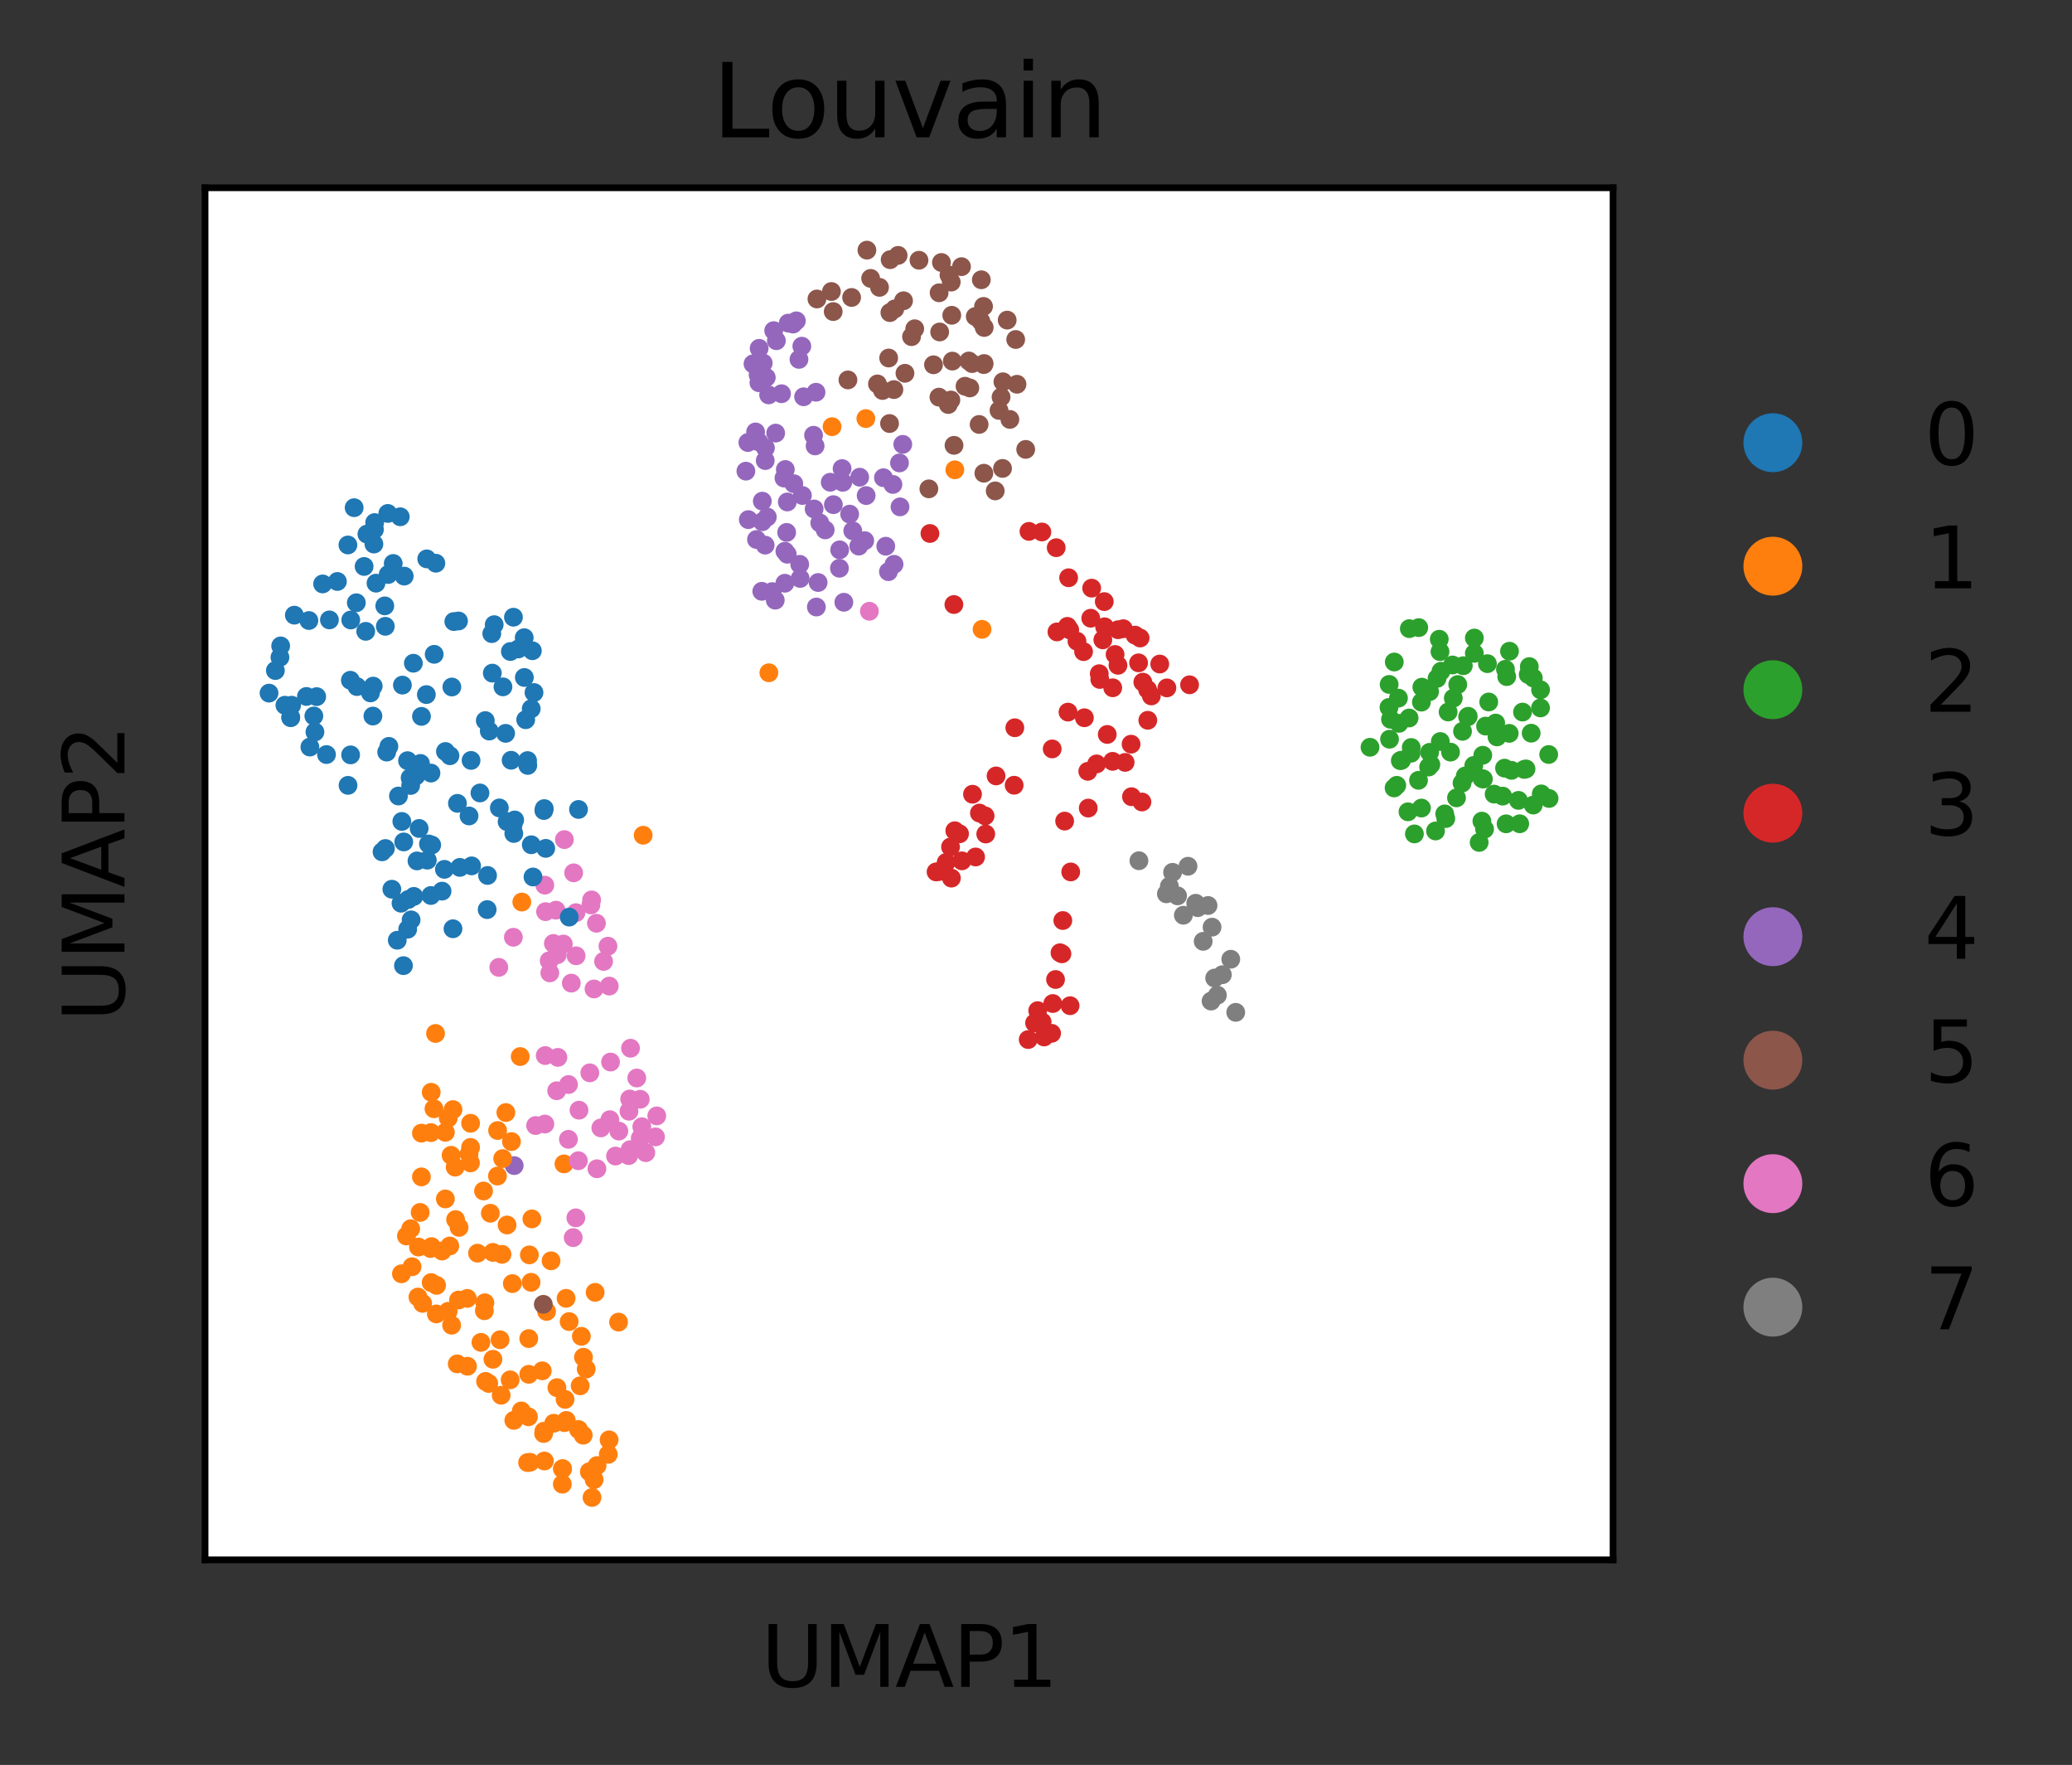 <?xml version="1.0" encoding="utf-8" standalone="no"?>
<!DOCTYPE svg PUBLIC "-//W3C//DTD SVG 1.1//EN"
  "http://www.w3.org/Graphics/SVG/1.1/DTD/svg11.dtd">
<svg xmlns:xlink="http://www.w3.org/1999/xlink" width="246.341pt" height="209.776pt" viewBox="0 0 246.341 209.776" xmlns="http://www.w3.org/2000/svg" version="1.1">
 <rect x="0" y="0" width="246.341" height="209.776" fill="#333333" stroke="none"/>
 <defs>
  <style type="text/css">*{stroke-linejoin: round; stroke-linecap: butt}</style>
 </defs>
 <g id="figure_1">
  <g id="patch_1">
   <path d="M 0 209.776 
L 246.341 209.776 
L 246.341 0 
L 0 0 
L 0 209.776 
z
" style="fill: none"/>
  </g>
  <g id="axes_1">
   <g id="patch_2">
    <path d="M 24.378 185.398 
L 191.778 185.398 
L 191.778 22.318 
L 24.378 22.318 
z
" style="fill: #ffffff"/>
   </g>
   <g id="PathCollection_1">
    <defs>
     <path id="C0_0_8e0a123364" d="M 0 1.118 
C 0.297 1.118 0.581 1 0.791 0.791 
C 1 0.581 1.118 0.297 1.118 -0 
C 1.118 -0.297 1 -0.581 0.791 -0.791 
C 0.581 -1 0.297 -1.118 0 -1.118 
C -0.297 -1.118 -0.581 -1 -0.791 -0.791 
C -1 -0.581 -1.118 -0.297 -1.118 0 
C -1.118 0.297 -1 0.581 -0.791 0.791 
C -0.581 1 -0.297 1.118 0 1.118 
z
"/>
    </defs>
    <g clip-path="url(#p7f176e0861)">
     <use xlink:href="#C0_0_8e0a123364" x="179.43" y="87.166" style="fill: #2ca02c"/>
    </g>
    <g clip-path="url(#p7f176e0861)">
     <use xlink:href="#C0_0_8e0a123364" x="165.157" y="81.35" style="fill: #2ca02c"/>
    </g>
    <g clip-path="url(#p7f176e0861)">
     <use xlink:href="#C0_0_8e0a123364" x="176.197" y="92.544" style="fill: #2ca02c"/>
    </g>
    <g clip-path="url(#p7f176e0861)">
     <use xlink:href="#C0_0_8e0a123364" x="175.221" y="90.978" style="fill: #2ca02c"/>
    </g>
    <g clip-path="url(#p7f176e0861)">
     <use xlink:href="#C0_0_8e0a123364" x="179.134" y="80.42" style="fill: #2ca02c"/>
    </g>
    <g clip-path="url(#p7f176e0861)">
     <use xlink:href="#C0_0_8e0a123364" x="167.396" y="96.49" style="fill: #2ca02c"/>
    </g>
    <g clip-path="url(#p7f176e0861)">
     <use xlink:href="#C0_0_8e0a123364" x="174.559" y="85.135" style="fill: #2ca02c"/>
    </g>
    <g clip-path="url(#p7f176e0861)">
     <use xlink:href="#C0_0_8e0a123364" x="181.21" y="91.451" style="fill: #2ca02c"/>
    </g>
    <g clip-path="url(#p7f176e0861)">
     <use xlink:href="#C0_0_8e0a123364" x="177.98" y="87.588" style="fill: #2ca02c"/>
    </g>
    <g clip-path="url(#p7f176e0861)">
     <use xlink:href="#C0_0_8e0a123364" x="176.359" y="92.596" style="fill: #2ca02c"/>
    </g>
    <g clip-path="url(#p7f176e0861)">
     <use xlink:href="#C0_0_8e0a123364" x="169.85" y="91.167" style="fill: #2ca02c"/>
    </g>
    <g clip-path="url(#p7f176e0861)">
     <use xlink:href="#C0_0_8e0a123364" x="168.16" y="99.118" style="fill: #2ca02c"/>
    </g>
    <g clip-path="url(#p7f176e0861)">
     <use xlink:href="#C0_0_8e0a123364" x="168.648" y="92.746" style="fill: #2ca02c"/>
    </g>
    <g clip-path="url(#p7f176e0861)">
     <use xlink:href="#C0_0_8e0a123364" x="166.484" y="90.41" style="fill: #2ca02c"/>
    </g>
    <g clip-path="url(#p7f176e0861)">
     <use xlink:href="#C0_0_8e0a123364" x="175.858" y="100.129" style="fill: #2ca02c"/>
    </g>
    <g clip-path="url(#p7f176e0861)">
     <use xlink:href="#C0_0_8e0a123364" x="180.68" y="97.914" style="fill: #2ca02c"/>
    </g>
    <g clip-path="url(#p7f176e0861)">
     <use xlink:href="#C0_0_8e0a123364" x="182.292" y="95.687" style="fill: #2ca02c"/>
    </g>
    <g clip-path="url(#p7f176e0861)">
     <use xlink:href="#C0_0_8e0a123364" x="171.892" y="97.292" style="fill: #2ca02c"/>
    </g>
    <g clip-path="url(#p7f176e0861)">
     <use xlink:href="#C0_0_8e0a123364" x="170.67" y="98.769" style="fill: #2ca02c"/>
    </g>
    <g clip-path="url(#p7f176e0861)">
     <use xlink:href="#C0_0_8e0a123364" x="178.65" y="94.625" style="fill: #2ca02c"/>
    </g>
    <g clip-path="url(#p7f176e0861)">
     <use xlink:href="#C0_0_8e0a123364" x="165.743" y="93.652" style="fill: #2ca02c"/>
    </g>
    <g clip-path="url(#p7f176e0861)">
     <use xlink:href="#C0_0_8e0a123364" x="167.762" y="89.523" style="fill: #2ca02c"/>
    </g>
    <g clip-path="url(#p7f176e0861)">
     <use xlink:href="#C0_0_8e0a123364" x="184.169" y="94.903" style="fill: #2ca02c"/>
    </g>
    <g clip-path="url(#p7f176e0861)">
     <use xlink:href="#C0_0_8e0a123364" x="165.138" y="84.079" style="fill: #2ca02c"/>
    </g>
    <g clip-path="url(#p7f176e0861)">
     <use xlink:href="#C0_0_8e0a123364" x="165.318" y="85.493" style="fill: #2ca02c"/>
    </g>
    <g clip-path="url(#p7f176e0861)">
     <use xlink:href="#C0_0_8e0a123364" x="176.288" y="89.767" style="fill: #2ca02c"/>
    </g>
    <g clip-path="url(#p7f176e0861)">
     <use xlink:href="#C0_0_8e0a123364" x="171.239" y="88.135" style="fill: #2ca02c"/>
    </g>
    <g clip-path="url(#p7f176e0861)">
     <use xlink:href="#C0_0_8e0a123364" x="182.042" y="87.145" style="fill: #2ca02c"/>
    </g>
    <g clip-path="url(#p7f176e0861)">
     <use xlink:href="#C0_0_8e0a123364" x="176.621" y="86.301" style="fill: #2ca02c"/>
    </g>
    <g clip-path="url(#p7f176e0861)">
     <use xlink:href="#C0_0_8e0a123364" x="173.973" y="79.126" style="fill: #2ca02c"/>
    </g>
    <g clip-path="url(#p7f176e0861)">
     <use xlink:href="#C0_0_8e0a123364" x="162.88" y="88.818" style="fill: #2ca02c"/>
    </g>
    <g clip-path="url(#p7f176e0861)">
     <use xlink:href="#C0_0_8e0a123364" x="171.202" y="77.452" style="fill: #2ca02c"/>
    </g>
    <g clip-path="url(#p7f176e0861)">
     <use xlink:href="#C0_0_8e0a123364" x="141.428" y="81.393" style="fill: #d62728"/>
    </g>
    <g clip-path="url(#p7f176e0861)">
     <use xlink:href="#C0_0_8e0a123364" x="175.287" y="75.836" style="fill: #2ca02c"/>
    </g>
    <g clip-path="url(#p7f176e0861)">
     <use xlink:href="#C0_0_8e0a123364" x="169.963" y="82.205" style="fill: #2ca02c"/>
    </g>
    <g clip-path="url(#p7f176e0861)">
     <use xlink:href="#C0_0_8e0a123364" x="176.183" y="97.598" style="fill: #2ca02c"/>
    </g>
    <g clip-path="url(#p7f176e0861)">
     <use xlink:href="#C0_0_8e0a123364" x="178.876" y="91.3" style="fill: #2ca02c"/>
    </g>
    <g clip-path="url(#p7f176e0861)">
     <use xlink:href="#C0_0_8e0a123364" x="173.879" y="86.925" style="fill: #2ca02c"/>
    </g>
    <g clip-path="url(#p7f176e0861)">
     <use xlink:href="#C0_0_8e0a123364" x="172.452" y="89.395" style="fill: #2ca02c"/>
    </g>
    <g clip-path="url(#p7f176e0861)">
     <use xlink:href="#C0_0_8e0a123364" x="180.53" y="95.132" style="fill: #2ca02c"/>
    </g>
    <g clip-path="url(#p7f176e0861)">
     <use xlink:href="#C0_0_8e0a123364" x="177.639" y="94.388" style="fill: #2ca02c"/>
    </g>
    <g clip-path="url(#p7f176e0861)">
     <use xlink:href="#C0_0_8e0a123364" x="174.206" y="92.229" style="fill: #2ca02c"/>
    </g>
    <g clip-path="url(#p7f176e0861)">
     <use xlink:href="#C0_0_8e0a123364" x="179.062" y="97.917" style="fill: #2ca02c"/>
    </g>
    <g clip-path="url(#p7f176e0861)">
     <use xlink:href="#C0_0_8e0a123364" x="179.703" y="91.563" style="fill: #2ca02c"/>
    </g>
    <g clip-path="url(#p7f176e0861)">
     <use xlink:href="#C0_0_8e0a123364" x="181.429" y="91.394" style="fill: #2ca02c"/>
    </g>
    <g clip-path="url(#p7f176e0861)">
     <use xlink:href="#C0_0_8e0a123364" x="170.852" y="80.632" style="fill: #2ca02c"/>
    </g>
    <g clip-path="url(#p7f176e0861)">
     <use xlink:href="#C0_0_8e0a123364" x="183.152" y="84.143" style="fill: #2ca02c"/>
    </g>
    <g clip-path="url(#p7f176e0861)">
     <use xlink:href="#C0_0_8e0a123364" x="182.301" y="80.586" style="fill: #2ca02c"/>
    </g>
    <g clip-path="url(#p7f176e0861)">
     <use xlink:href="#C0_0_8e0a123364" x="169.044" y="81.675" style="fill: #2ca02c"/>
    </g>
    <g clip-path="url(#p7f176e0861)">
     <use xlink:href="#C0_0_8e0a123364" x="171.317" y="79.785" style="fill: #2ca02c"/>
    </g>
    <g clip-path="url(#p7f176e0861)">
     <use xlink:href="#C0_0_8e0a123364" x="172.167" y="84.624" style="fill: #2ca02c"/>
    </g>
    <g clip-path="url(#p7f176e0861)">
     <use xlink:href="#C0_0_8e0a123364" x="176.84" y="78.88" style="fill: #2ca02c"/>
    </g>
    <g clip-path="url(#p7f176e0861)">
     <use xlink:href="#C0_0_8e0a123364" x="179.465" y="77.401" style="fill: #2ca02c"/>
    </g>
    <g clip-path="url(#p7f176e0861)">
     <use xlink:href="#C0_0_8e0a123364" x="178.984" y="79.546" style="fill: #2ca02c"/>
    </g>
    <g clip-path="url(#p7f176e0861)">
     <use xlink:href="#C0_0_8e0a123364" x="181.821" y="79.228" style="fill: #2ca02c"/>
    </g>
    <g clip-path="url(#p7f176e0861)">
     <use xlink:href="#C0_0_8e0a123364" x="173.164" y="94.83" style="fill: #2ca02c"/>
    </g>
    <g clip-path="url(#p7f176e0861)">
     <use xlink:href="#C0_0_8e0a123364" x="176.503" y="98.547" style="fill: #2ca02c"/>
    </g>
    <g clip-path="url(#p7f176e0861)">
     <use xlink:href="#C0_0_8e0a123364" x="181.691" y="80.17" style="fill: #2ca02c"/>
    </g>
    <g clip-path="url(#p7f176e0861)">
     <use xlink:href="#C0_0_8e0a123364" x="183.157" y="81.991" style="fill: #2ca02c"/>
    </g>
    <g clip-path="url(#p7f176e0861)">
     <use xlink:href="#C0_0_8e0a123364" x="184.125" y="89.679" style="fill: #2ca02c"/>
    </g>
    <g clip-path="url(#p7f176e0861)">
     <use xlink:href="#C0_0_8e0a123364" x="183.241" y="94.361" style="fill: #2ca02c"/>
    </g>
    <g clip-path="url(#p7f176e0861)">
     <use xlink:href="#C0_0_8e0a123364" x="173.822" y="93.071" style="fill: #2ca02c"/>
    </g>
    <g clip-path="url(#p7f176e0861)">
     <use xlink:href="#C0_0_8e0a123364" x="170.112" y="90.877" style="fill: #2ca02c"/>
    </g>
    <g clip-path="url(#p7f176e0861)">
     <use xlink:href="#C0_0_8e0a123364" x="166.063" y="93.343" style="fill: #2ca02c"/>
    </g>
    <g clip-path="url(#p7f176e0861)">
     <use xlink:href="#C0_0_8e0a123364" x="175.286" y="77.656" style="fill: #2ca02c"/>
    </g>
    <g clip-path="url(#p7f176e0861)">
     <use xlink:href="#C0_0_8e0a123364" x="177.823" y="85.942" style="fill: #2ca02c"/>
    </g>
    <g clip-path="url(#p7f176e0861)">
     <use xlink:href="#C0_0_8e0a123364" x="174.488" y="85.205" style="fill: #2ca02c"/>
    </g>
    <g clip-path="url(#p7f176e0861)">
     <use xlink:href="#C0_0_8e0a123364" x="168.998" y="96.043" style="fill: #2ca02c"/>
    </g>
    <g clip-path="url(#p7f176e0861)">
     <use xlink:href="#C0_0_8e0a123364" x="172.693" y="79.039" style="fill: #2ca02c"/>
    </g>
    <g clip-path="url(#p7f176e0861)">
     <use xlink:href="#C0_0_8e0a123364" x="166.633" y="90.358" style="fill: #2ca02c"/>
    </g>
    <g clip-path="url(#p7f176e0861)">
     <use xlink:href="#C0_0_8e0a123364" x="165.201" y="87.861" style="fill: #2ca02c"/>
    </g>
    <g clip-path="url(#p7f176e0861)">
     <use xlink:href="#C0_0_8e0a123364" x="172.784" y="82.983" style="fill: #2ca02c"/>
    </g>
    <g clip-path="url(#p7f176e0861)">
     <use xlink:href="#C0_0_8e0a123364" x="125.573" y="65.098" style="fill: #d62728"/>
    </g>
    <g clip-path="url(#p7f176e0861)">
     <use xlink:href="#C0_0_8e0a123364" x="167.528" y="85.338" style="fill: #2ca02c"/>
    </g>
    <g clip-path="url(#p7f176e0861)">
     <use xlink:href="#C0_0_8e0a123364" x="168.677" y="74.597" style="fill: #2ca02c"/>
    </g>
    <g clip-path="url(#p7f176e0861)">
     <use xlink:href="#C0_0_8e0a123364" x="165.768" y="78.685" style="fill: #2ca02c"/>
    </g>
    <g clip-path="url(#p7f176e0861)">
     <use xlink:href="#C0_0_8e0a123364" x="167.555" y="74.718" style="fill: #2ca02c"/>
    </g>
    <g clip-path="url(#p7f176e0861)">
     <use xlink:href="#C0_0_8e0a123364" x="168.992" y="83.454" style="fill: #2ca02c"/>
    </g>
    <g clip-path="url(#p7f176e0861)">
     <use xlink:href="#C0_0_8e0a123364" x="169.967" y="89.42" style="fill: #2ca02c"/>
    </g>
    <g clip-path="url(#p7f176e0861)">
     <use xlink:href="#C0_0_8e0a123364" x="166.32" y="85.977" style="fill: #2ca02c"/>
    </g>
    <g clip-path="url(#p7f176e0861)">
     <use xlink:href="#C0_0_8e0a123364" x="171.763" y="96.74" style="fill: #2ca02c"/>
    </g>
    <g clip-path="url(#p7f176e0861)">
     <use xlink:href="#C0_0_8e0a123364" x="171.114" y="75.978" style="fill: #2ca02c"/>
    </g>
    <g clip-path="url(#p7f176e0861)">
     <use xlink:href="#C0_0_8e0a123364" x="167.781" y="88.845" style="fill: #2ca02c"/>
    </g>
    <g clip-path="url(#p7f176e0861)">
     <use xlink:href="#C0_0_8e0a123364" x="166.262" y="82.98" style="fill: #2ca02c"/>
    </g>
    <g clip-path="url(#p7f176e0861)">
     <use xlink:href="#C0_0_8e0a123364" x="176.995" y="83.436" style="fill: #2ca02c"/>
    </g>
    <g clip-path="url(#p7f176e0861)">
     <use xlink:href="#C0_0_8e0a123364" x="132.293" y="81.749" style="fill: #d62728"/>
    </g>
    <g clip-path="url(#p7f176e0861)">
     <use xlink:href="#C0_0_8e0a123364" x="173.313" y="81.362" style="fill: #2ca02c"/>
    </g>
    <g clip-path="url(#p7f176e0861)">
     <use xlink:href="#C0_0_8e0a123364" x="181.014" y="84.636" style="fill: #2ca02c"/>
    </g>
    <g clip-path="url(#p7f176e0861)">
     <use xlink:href="#C0_0_8e0a123364" x="113.01" y="100.67" style="fill: #d62728"/>
    </g>
    <g clip-path="url(#p7f176e0861)">
     <use xlink:href="#C0_0_8e0a123364" x="118.423" y="92.226" style="fill: #d62728"/>
    </g>
    <g clip-path="url(#p7f176e0861)">
     <use xlink:href="#C0_0_8e0a123364" x="116.445" y="96.639" style="fill: #d62728"/>
    </g>
    <g clip-path="url(#p7f176e0861)">
     <use xlink:href="#C0_0_8e0a123364" x="114.361" y="102.319" style="fill: #d62728"/>
    </g>
    <g clip-path="url(#p7f176e0861)">
     <use xlink:href="#C0_0_8e0a123364" x="111.289" y="103.633" style="fill: #d62728"/>
    </g>
    <g clip-path="url(#p7f176e0861)">
     <use xlink:href="#C0_0_8e0a123364" x="112.491" y="102.509" style="fill: #d62728"/>
    </g>
    <g clip-path="url(#p7f176e0861)">
     <use xlink:href="#C0_0_8e0a123364" x="114.08" y="99.104" style="fill: #d62728"/>
    </g>
    <g clip-path="url(#p7f176e0861)">
     <use xlink:href="#C0_0_8e0a123364" x="126.976" y="84.638" style="fill: #d62728"/>
    </g>
    <g clip-path="url(#p7f176e0861)">
     <use xlink:href="#C0_0_8e0a123364" x="120.653" y="86.499" style="fill: #d62728"/>
    </g>
    <g clip-path="url(#p7f176e0861)">
     <use xlink:href="#C0_0_8e0a123364" x="117.119" y="96.973" style="fill: #d62728"/>
    </g>
    <g clip-path="url(#p7f176e0861)">
     <use xlink:href="#C0_0_8e0a123364" x="113.516" y="98.74" style="fill: #d62728"/>
    </g>
    <g clip-path="url(#p7f176e0861)">
     <use xlink:href="#C0_0_8e0a123364" x="115.621" y="94.4" style="fill: #d62728"/>
    </g>
    <g clip-path="url(#p7f176e0861)">
     <use xlink:href="#C0_0_8e0a123364" x="121.946" y="53.414" style="fill: #8c564b"/>
    </g>
    <g clip-path="url(#p7f176e0861)">
     <use xlink:href="#C0_0_8e0a123364" x="128.924" y="85.312" style="fill: #d62728"/>
    </g>
    <g clip-path="url(#p7f176e0861)">
     <use xlink:href="#C0_0_8e0a123364" x="135.407" y="102.304" style="fill: #7f7f7f"/>
    </g>
    <g clip-path="url(#p7f176e0861)">
     <use xlink:href="#C0_0_8e0a123364" x="120.573" y="93.332" style="fill: #d62728"/>
    </g>
    <g clip-path="url(#p7f176e0861)">
     <use xlink:href="#C0_0_8e0a123364" x="111.643" y="103.587" style="fill: #d62728"/>
    </g>
    <g clip-path="url(#p7f176e0861)">
     <use xlink:href="#C0_0_8e0a123364" x="113.113" y="104.371" style="fill: #d62728"/>
    </g>
    <g clip-path="url(#p7f176e0861)">
     <use xlink:href="#C0_0_8e0a123364" x="129.325" y="91.676" style="fill: #d62728"/>
    </g>
    <g clip-path="url(#p7f176e0861)">
     <use xlink:href="#C0_0_8e0a123364" x="129.381" y="96.048" style="fill: #d62728"/>
    </g>
    <g clip-path="url(#p7f176e0861)">
     <use xlink:href="#C0_0_8e0a123364" x="126.576" y="97.594" style="fill: #d62728"/>
    </g>
    <g clip-path="url(#p7f176e0861)">
     <use xlink:href="#C0_0_8e0a123364" x="117.196" y="99.13" style="fill: #d62728"/>
    </g>
    <g clip-path="url(#p7f176e0861)">
     <use xlink:href="#C0_0_8e0a123364" x="115.989" y="101.858" style="fill: #d62728"/>
    </g>
    <g clip-path="url(#p7f176e0861)">
     <use xlink:href="#C0_0_8e0a123364" x="125.096" y="89.015" style="fill: #d62728"/>
    </g>
    <g clip-path="url(#p7f176e0861)">
     <use xlink:href="#C0_0_8e0a123364" x="125.165" y="119.277" style="fill: #d62728"/>
    </g>
    <g clip-path="url(#p7f176e0861)">
     <use xlink:href="#C0_0_8e0a123364" x="126.359" y="109.413" style="fill: #d62728"/>
    </g>
    <g clip-path="url(#p7f176e0861)">
     <use xlink:href="#C0_0_8e0a123364" x="126.252" y="113.368" style="fill: #d62728"/>
    </g>
    <g clip-path="url(#p7f176e0861)">
     <use xlink:href="#C0_0_8e0a123364" x="122.243" y="123.559" style="fill: #d62728"/>
    </g>
    <g clip-path="url(#p7f176e0861)">
     <use xlink:href="#C0_0_8e0a123364" x="123.375" y="120.123" style="fill: #d62728"/>
    </g>
    <g clip-path="url(#p7f176e0861)">
     <use xlink:href="#C0_0_8e0a123364" x="125.023" y="122.819" style="fill: #d62728"/>
    </g>
    <g clip-path="url(#p7f176e0861)">
     <use xlink:href="#C0_0_8e0a123364" x="126.023" y="113.242" style="fill: #d62728"/>
    </g>
    <g clip-path="url(#p7f176e0861)">
     <use xlink:href="#C0_0_8e0a123364" x="123.898" y="121.465" style="fill: #d62728"/>
    </g>
    <g clip-path="url(#p7f176e0861)">
     <use xlink:href="#C0_0_8e0a123364" x="127.224" y="119.535" style="fill: #d62728"/>
    </g>
    <g clip-path="url(#p7f176e0861)">
     <use xlink:href="#C0_0_8e0a123364" x="127.298" y="103.636" style="fill: #d62728"/>
    </g>
    <g clip-path="url(#p7f176e0861)">
     <use xlink:href="#C0_0_8e0a123364" x="123.002" y="121.589" style="fill: #d62728"/>
    </g>
    <g clip-path="url(#p7f176e0861)">
     <use xlink:href="#C0_0_8e0a123364" x="124.131" y="123.252" style="fill: #d62728"/>
    </g>
    <g clip-path="url(#p7f176e0861)">
     <use xlink:href="#C0_0_8e0a123364" x="143.047" y="111.883" style="fill: #7f7f7f"/>
    </g>
    <g clip-path="url(#p7f176e0861)">
     <use xlink:href="#C0_0_8e0a123364" x="141.245" y="102.96" style="fill: #7f7f7f"/>
    </g>
    <g clip-path="url(#p7f176e0861)">
     <use xlink:href="#C0_0_8e0a123364" x="143.626" y="107.626" style="fill: #7f7f7f"/>
    </g>
    <g clip-path="url(#p7f176e0861)">
     <use xlink:href="#C0_0_8e0a123364" x="144.411" y="116.248" style="fill: #7f7f7f"/>
    </g>
    <g clip-path="url(#p7f176e0861)">
     <use xlink:href="#C0_0_8e0a123364" x="144.738" y="118.287" style="fill: #7f7f7f"/>
    </g>
    <g clip-path="url(#p7f176e0861)">
     <use xlink:href="#C0_0_8e0a123364" x="146.918" y="120.325" style="fill: #7f7f7f"/>
    </g>
    <g clip-path="url(#p7f176e0861)">
     <use xlink:href="#C0_0_8e0a123364" x="144.102" y="110.2" style="fill: #7f7f7f"/>
    </g>
    <g clip-path="url(#p7f176e0861)">
     <use xlink:href="#C0_0_8e0a123364" x="142.16" y="107.361" style="fill: #7f7f7f"/>
    </g>
    <g clip-path="url(#p7f176e0861)">
     <use xlink:href="#C0_0_8e0a123364" x="142.397" y="107.881" style="fill: #7f7f7f"/>
    </g>
    <g clip-path="url(#p7f176e0861)">
     <use xlink:href="#C0_0_8e0a123364" x="145.327" y="115.852" style="fill: #7f7f7f"/>
    </g>
    <g clip-path="url(#p7f176e0861)">
     <use xlink:href="#C0_0_8e0a123364" x="146.327" y="114.013" style="fill: #7f7f7f"/>
    </g>
    <g clip-path="url(#p7f176e0861)">
     <use xlink:href="#C0_0_8e0a123364" x="143.986" y="118.986" style="fill: #7f7f7f"/>
    </g>
    <g clip-path="url(#p7f176e0861)">
     <use xlink:href="#C0_0_8e0a123364" x="132.277" y="90.491" style="fill: #d62728"/>
    </g>
    <g clip-path="url(#p7f176e0861)">
     <use xlink:href="#C0_0_8e0a123364" x="135.767" y="95.323" style="fill: #d62728"/>
    </g>
    <g clip-path="url(#p7f176e0861)">
     <use xlink:href="#C0_0_8e0a123364" x="110.56" y="63.408" style="fill: #d62728"/>
    </g>
    <g clip-path="url(#p7f176e0861)">
     <use xlink:href="#C0_0_8e0a123364" x="139.026" y="105.334" style="fill: #7f7f7f"/>
    </g>
    <g clip-path="url(#p7f176e0861)">
     <use xlink:href="#C0_0_8e0a123364" x="140.691" y="108.781" style="fill: #7f7f7f"/>
    </g>
    <g clip-path="url(#p7f176e0861)">
     <use xlink:href="#C0_0_8e0a123364" x="140.001" y="106.479" style="fill: #7f7f7f"/>
    </g>
    <g clip-path="url(#p7f176e0861)">
     <use xlink:href="#C0_0_8e0a123364" x="139.408" y="103.682" style="fill: #7f7f7f"/>
    </g>
    <g clip-path="url(#p7f176e0861)">
     <use xlink:href="#C0_0_8e0a123364" x="133.767" y="90.616" style="fill: #d62728"/>
    </g>
    <g clip-path="url(#p7f176e0861)">
     <use xlink:href="#C0_0_8e0a123364" x="134.522" y="94.694" style="fill: #d62728"/>
    </g>
    <g clip-path="url(#p7f176e0861)">
     <use xlink:href="#C0_0_8e0a123364" x="113.408" y="71.853" style="fill: #d62728"/>
    </g>
    <g clip-path="url(#p7f176e0861)">
     <use xlink:href="#C0_0_8e0a123364" x="134.475" y="88.45" style="fill: #d62728"/>
    </g>
    <g clip-path="url(#p7f176e0861)">
     <use xlink:href="#C0_0_8e0a123364" x="138.671" y="106.236" style="fill: #7f7f7f"/>
    </g>
    <g clip-path="url(#p7f176e0861)">
     <use xlink:href="#C0_0_8e0a123364" x="130.378" y="90.796" style="fill: #d62728"/>
    </g>
    <g clip-path="url(#p7f176e0861)">
     <use xlink:href="#C0_0_8e0a123364" x="131.641" y="87.295" style="fill: #d62728"/>
    </g>
    <g clip-path="url(#p7f176e0861)">
     <use xlink:href="#C0_0_8e0a123364" x="106.276" y="46.305" style="fill: #8c564b"/>
    </g>
    <g clip-path="url(#p7f176e0861)">
     <use xlink:href="#C0_0_8e0a123364" x="106.941" y="55.023" style="fill: #9467bd"/>
    </g>
    <g clip-path="url(#p7f176e0861)">
     <use xlink:href="#C0_0_8e0a123364" x="103.067" y="29.731" style="fill: #8c564b"/>
    </g>
    <g clip-path="url(#p7f176e0861)">
     <use xlink:href="#C0_0_8e0a123364" x="90.132" y="44.55" style="fill: #9467bd"/>
    </g>
    <g clip-path="url(#p7f176e0861)">
     <use xlink:href="#C0_0_8e0a123364" x="114.731" y="45.908" style="fill: #8c564b"/>
    </g>
    <g clip-path="url(#p7f176e0861)">
     <use xlink:href="#C0_0_8e0a123364" x="99.828" y="65.354" style="fill: #9467bd"/>
    </g>
    <g clip-path="url(#p7f176e0861)">
     <use xlink:href="#C0_0_8e0a123364" x="113.424" y="52.932" style="fill: #8c564b"/>
    </g>
    <g clip-path="url(#p7f176e0861)">
     <use xlink:href="#C0_0_8e0a123364" x="111.927" y="31.2" style="fill: #8c564b"/>
    </g>
    <g clip-path="url(#p7f176e0861)">
     <use xlink:href="#C0_0_8e0a123364" x="105.799" y="37.156" style="fill: #8c564b"/>
    </g>
    <g clip-path="url(#p7f176e0861)">
     <use xlink:href="#C0_0_8e0a123364" x="106.383" y="36.71" style="fill: #8c564b"/>
    </g>
    <g clip-path="url(#p7f176e0861)">
     <use xlink:href="#C0_0_8e0a123364" x="112.824" y="32.682" style="fill: #8c564b"/>
    </g>
    <g clip-path="url(#p7f176e0861)">
     <use xlink:href="#C0_0_8e0a123364" x="108.374" y="40.014" style="fill: #8c564b"/>
    </g>
    <g clip-path="url(#p7f176e0861)">
     <use xlink:href="#C0_0_8e0a123364" x="113.225" y="42.92" style="fill: #8c564b"/>
    </g>
    <g clip-path="url(#p7f176e0861)">
     <use xlink:href="#C0_0_8e0a123364" x="100.811" y="45.157" style="fill: #8c564b"/>
    </g>
    <g clip-path="url(#p7f176e0861)">
     <use xlink:href="#C0_0_8e0a123364" x="119.016" y="47.197" style="fill: #8c564b"/>
    </g>
    <g clip-path="url(#p7f176e0861)">
     <use xlink:href="#C0_0_8e0a123364" x="109.259" y="30.932" style="fill: #8c564b"/>
    </g>
    <g clip-path="url(#p7f176e0861)">
     <use xlink:href="#C0_0_8e0a123364" x="116.67" y="33.253" style="fill: #8c564b"/>
    </g>
    <g clip-path="url(#p7f176e0861)">
     <use xlink:href="#C0_0_8e0a123364" x="105.656" y="42.552" style="fill: #8c564b"/>
    </g>
    <g clip-path="url(#p7f176e0861)">
     <use xlink:href="#C0_0_8e0a123364" x="114.312" y="31.695" style="fill: #8c564b"/>
    </g>
    <g clip-path="url(#p7f176e0861)">
     <use xlink:href="#C0_0_8e0a123364" x="104.32" y="45.634" style="fill: #8c564b"/>
    </g>
    <g clip-path="url(#p7f176e0861)">
     <use xlink:href="#C0_0_8e0a123364" x="108.752" y="39.076" style="fill: #8c564b"/>
    </g>
    <g clip-path="url(#p7f176e0861)">
     <use xlink:href="#C0_0_8e0a123364" x="111.63" y="47.204" style="fill: #8c564b"/>
    </g>
    <g clip-path="url(#p7f176e0861)">
     <use xlink:href="#C0_0_8e0a123364" x="117.012" y="38.923" style="fill: #8c564b"/>
    </g>
    <g clip-path="url(#p7f176e0861)">
     <use xlink:href="#C0_0_8e0a123364" x="107.423" y="35.749" style="fill: #8c564b"/>
    </g>
    <g clip-path="url(#p7f176e0861)">
     <use xlink:href="#C0_0_8e0a123364" x="111.717" y="39.458" style="fill: #8c564b"/>
    </g>
    <g clip-path="url(#p7f176e0861)">
     <use xlink:href="#C0_0_8e0a123364" x="105.83" y="30.864" style="fill: #8c564b"/>
    </g>
    <g clip-path="url(#p7f176e0861)">
     <use xlink:href="#C0_0_8e0a123364" x="115.303" y="46.11" style="fill: #8c564b"/>
    </g>
    <g clip-path="url(#p7f176e0861)">
     <use xlink:href="#C0_0_8e0a123364" x="120.758" y="40.353" style="fill: #8c564b"/>
    </g>
    <g clip-path="url(#p7f176e0861)">
     <use xlink:href="#C0_0_8e0a123364" x="115.188" y="42.907" style="fill: #8c564b"/>
    </g>
    <g clip-path="url(#p7f176e0861)">
     <use xlink:href="#C0_0_8e0a123364" x="105.625" y="67.947" style="fill: #9467bd"/>
    </g>
    <g clip-path="url(#p7f176e0861)">
     <use xlink:href="#C0_0_8e0a123364" x="116.956" y="43.333" style="fill: #8c564b"/>
    </g>
    <g clip-path="url(#p7f176e0861)">
     <use xlink:href="#C0_0_8e0a123364" x="105.309" y="64.923" style="fill: #9467bd"/>
    </g>
    <g clip-path="url(#p7f176e0861)">
     <use xlink:href="#C0_0_8e0a123364" x="110.434" y="58.104" style="fill: #8c564b"/>
    </g>
    <g clip-path="url(#p7f176e0861)">
     <use xlink:href="#C0_0_8e0a123364" x="100.325" y="71.583" style="fill: #9467bd"/>
    </g>
    <g clip-path="url(#p7f176e0861)">
     <use xlink:href="#C0_0_8e0a123364" x="103.511" y="33.091" style="fill: #8c564b"/>
    </g>
    <g clip-path="url(#p7f176e0861)">
     <use xlink:href="#C0_0_8e0a123364" x="117.001" y="43.207" style="fill: #8c564b"/>
    </g>
    <g clip-path="url(#p7f176e0861)">
     <use xlink:href="#C0_0_8e0a123364" x="101.248" y="35.356" style="fill: #8c564b"/>
    </g>
    <g clip-path="url(#p7f176e0861)">
     <use xlink:href="#C0_0_8e0a123364" x="91.411" y="79.964" style="fill: #ff7f0e"/>
    </g>
    <g clip-path="url(#p7f176e0861)">
     <use xlink:href="#C0_0_8e0a123364" x="110.984" y="43.358" style="fill: #8c564b"/>
    </g>
    <g clip-path="url(#p7f176e0861)">
     <use xlink:href="#C0_0_8e0a123364" x="115.951" y="37.621" style="fill: #8c564b"/>
    </g>
    <g clip-path="url(#p7f176e0861)">
     <use xlink:href="#C0_0_8e0a123364" x="119.237" y="45.378" style="fill: #8c564b"/>
    </g>
    <g clip-path="url(#p7f176e0861)">
     <use xlink:href="#C0_0_8e0a123364" x="119.193" y="55.674" style="fill: #8c564b"/>
    </g>
    <g clip-path="url(#p7f176e0861)">
     <use xlink:href="#C0_0_8e0a123364" x="111.652" y="34.801" style="fill: #8c564b"/>
    </g>
    <g clip-path="url(#p7f176e0861)">
     <use xlink:href="#C0_0_8e0a123364" x="116.971" y="56.247" style="fill: #8c564b"/>
    </g>
    <g clip-path="url(#p7f176e0861)">
     <use xlink:href="#C0_0_8e0a123364" x="112.742" y="48.078" style="fill: #8c564b"/>
    </g>
    <g clip-path="url(#p7f176e0861)">
     <use xlink:href="#C0_0_8e0a123364" x="94.68" y="38.133" style="fill: #9467bd"/>
    </g>
    <g clip-path="url(#p7f176e0861)">
     <use xlink:href="#C0_0_8e0a123364" x="107.331" y="52.815" style="fill: #9467bd"/>
    </g>
    <g clip-path="url(#p7f176e0861)">
     <use xlink:href="#C0_0_8e0a123364" x="113.156" y="37.474" style="fill: #8c564b"/>
    </g>
    <g clip-path="url(#p7f176e0861)">
     <use xlink:href="#C0_0_8e0a123364" x="116.408" y="50.449" style="fill: #8c564b"/>
    </g>
    <g clip-path="url(#p7f176e0861)">
     <use xlink:href="#C0_0_8e0a123364" x="104.922" y="46.412" style="fill: #8c564b"/>
    </g>
    <g clip-path="url(#p7f176e0861)">
     <use xlink:href="#C0_0_8e0a123364" x="125.494" y="116.421" style="fill: #d62728"/>
    </g>
    <g clip-path="url(#p7f176e0861)">
     <use xlink:href="#C0_0_8e0a123364" x="100.116" y="55.694" style="fill: #9467bd"/>
    </g>
    <g clip-path="url(#p7f176e0861)">
     <use xlink:href="#C0_0_8e0a123364" x="120.911" y="45.672" style="fill: #8c564b"/>
    </g>
    <g clip-path="url(#p7f176e0861)">
     <use xlink:href="#C0_0_8e0a123364" x="113.093" y="33.529" style="fill: #8c564b"/>
    </g>
    <g clip-path="url(#p7f176e0861)">
     <use xlink:href="#C0_0_8e0a123364" x="107.591" y="44.366" style="fill: #8c564b"/>
    </g>
    <g clip-path="url(#p7f176e0861)">
     <use xlink:href="#C0_0_8e0a123364" x="116.615" y="38.175" style="fill: #8c564b"/>
    </g>
    <g clip-path="url(#p7f176e0861)">
     <use xlink:href="#C0_0_8e0a123364" x="100.195" y="57.326" style="fill: #9467bd"/>
    </g>
    <g clip-path="url(#p7f176e0861)">
     <use xlink:href="#C0_0_8e0a123364" x="118.773" y="48.782" style="fill: #8c564b"/>
    </g>
    <g clip-path="url(#p7f176e0861)">
     <use xlink:href="#C0_0_8e0a123364" x="116.933" y="36.421" style="fill: #8c564b"/>
    </g>
    <g clip-path="url(#p7f176e0861)">
     <use xlink:href="#C0_0_8e0a123364" x="113.052" y="47.544" style="fill: #8c564b"/>
    </g>
    <g clip-path="url(#p7f176e0861)">
     <use xlink:href="#C0_0_8e0a123364" x="118.321" y="58.347" style="fill: #8c564b"/>
    </g>
    <g clip-path="url(#p7f176e0861)">
     <use xlink:href="#C0_0_8e0a123364" x="92.304" y="40.498" style="fill: #9467bd"/>
    </g>
    <g clip-path="url(#p7f176e0861)">
     <use xlink:href="#C0_0_8e0a123364" x="115.571" y="43.214" style="fill: #8c564b"/>
    </g>
    <g clip-path="url(#p7f176e0861)">
     <use xlink:href="#C0_0_8e0a123364" x="120.064" y="49.851" style="fill: #8c564b"/>
    </g>
    <g clip-path="url(#p7f176e0861)">
     <use xlink:href="#C0_0_8e0a123364" x="123.869" y="63.23" style="fill: #d62728"/>
    </g>
    <g clip-path="url(#p7f176e0861)">
     <use xlink:href="#C0_0_8e0a123364" x="106.779" y="30.355" style="fill: #8c564b"/>
    </g>
    <g clip-path="url(#p7f176e0861)">
     <use xlink:href="#C0_0_8e0a123364" x="97.126" y="35.536" style="fill: #8c564b"/>
    </g>
    <g clip-path="url(#p7f176e0861)">
     <use xlink:href="#C0_0_8e0a123364" x="119.744" y="38.047" style="fill: #8c564b"/>
    </g>
    <g clip-path="url(#p7f176e0861)">
     <use xlink:href="#C0_0_8e0a123364" x="132.573" y="77.791" style="fill: #d62728"/>
    </g>
    <g clip-path="url(#p7f176e0861)">
     <use xlink:href="#C0_0_8e0a123364" x="136.462" y="85.612" style="fill: #d62728"/>
    </g>
    <g clip-path="url(#p7f176e0861)">
     <use xlink:href="#C0_0_8e0a123364" x="132.924" y="74.848" style="fill: #d62728"/>
    </g>
    <g clip-path="url(#p7f176e0861)">
     <use xlink:href="#C0_0_8e0a123364" x="135.366" y="78.785" style="fill: #d62728"/>
    </g>
    <g clip-path="url(#p7f176e0861)">
     <use xlink:href="#C0_0_8e0a123364" x="128.825" y="77.451" style="fill: #d62728"/>
    </g>
    <g clip-path="url(#p7f176e0861)">
     <use xlink:href="#C0_0_8e0a123364" x="135.548" y="75.832" style="fill: #d62728"/>
    </g>
    <g clip-path="url(#p7f176e0861)">
     <use xlink:href="#C0_0_8e0a123364" x="131.117" y="76.051" style="fill: #d62728"/>
    </g>
    <g clip-path="url(#p7f176e0861)">
     <use xlink:href="#C0_0_8e0a123364" x="136.883" y="82.716" style="fill: #d62728"/>
    </g>
    <g clip-path="url(#p7f176e0861)">
     <use xlink:href="#C0_0_8e0a123364" x="136.438" y="81.955" style="fill: #d62728"/>
    </g>
    <g clip-path="url(#p7f176e0861)">
     <use xlink:href="#C0_0_8e0a123364" x="138.732" y="81.761" style="fill: #d62728"/>
    </g>
    <g clip-path="url(#p7f176e0861)">
     <use xlink:href="#C0_0_8e0a123364" x="131.328" y="74.502" style="fill: #d62728"/>
    </g>
    <g clip-path="url(#p7f176e0861)">
     <use xlink:href="#C0_0_8e0a123364" x="129.679" y="73.48" style="fill: #d62728"/>
    </g>
    <g clip-path="url(#p7f176e0861)">
     <use xlink:href="#C0_0_8e0a123364" x="127.049" y="68.672" style="fill: #d62728"/>
    </g>
    <g clip-path="url(#p7f176e0861)">
     <use xlink:href="#C0_0_8e0a123364" x="131.287" y="71.504" style="fill: #d62728"/>
    </g>
    <g clip-path="url(#p7f176e0861)">
     <use xlink:href="#C0_0_8e0a123364" x="127.18" y="74.867" style="fill: #d62728"/>
    </g>
    <g clip-path="url(#p7f176e0861)">
     <use xlink:href="#C0_0_8e0a123364" x="126.902" y="74.45" style="fill: #d62728"/>
    </g>
    <g clip-path="url(#p7f176e0861)">
     <use xlink:href="#C0_0_8e0a123364" x="94.99" y="42.715" style="fill: #9467bd"/>
    </g>
    <g clip-path="url(#p7f176e0861)">
     <use xlink:href="#C0_0_8e0a123364" x="128.041" y="76.212" style="fill: #d62728"/>
    </g>
    <g clip-path="url(#p7f176e0861)">
     <use xlink:href="#C0_0_8e0a123364" x="129.789" y="69.906" style="fill: #d62728"/>
    </g>
    <g clip-path="url(#p7f176e0861)">
     <use xlink:href="#C0_0_8e0a123364" x="132.915" y="79.077" style="fill: #d62728"/>
    </g>
    <g clip-path="url(#p7f176e0861)">
     <use xlink:href="#C0_0_8e0a123364" x="122.334" y="63.158" style="fill: #d62728"/>
    </g>
    <g clip-path="url(#p7f176e0861)">
     <use xlink:href="#C0_0_8e0a123364" x="130.69" y="80.073" style="fill: #d62728"/>
    </g>
    <g clip-path="url(#p7f176e0861)">
     <use xlink:href="#C0_0_8e0a123364" x="133.551" y="74.728" style="fill: #d62728"/>
    </g>
    <g clip-path="url(#p7f176e0861)">
     <use xlink:href="#C0_0_8e0a123364" x="93.207" y="56.819" style="fill: #9467bd"/>
    </g>
    <g clip-path="url(#p7f176e0861)">
     <use xlink:href="#C0_0_8e0a123364" x="91.806" y="70.316" style="fill: #9467bd"/>
    </g>
    <g clip-path="url(#p7f176e0861)">
     <use xlink:href="#C0_0_8e0a123364" x="99.801" y="67.542" style="fill: #9467bd"/>
    </g>
    <g clip-path="url(#p7f176e0861)">
     <use xlink:href="#C0_0_8e0a123364" x="125.661" y="75.108" style="fill: #d62728"/>
    </g>
    <g clip-path="url(#p7f176e0861)">
     <use xlink:href="#C0_0_8e0a123364" x="137.884" y="78.925" style="fill: #d62728"/>
    </g>
    <g clip-path="url(#p7f176e0861)">
     <use xlink:href="#C0_0_8e0a123364" x="90.629" y="62.011" style="fill: #9467bd"/>
    </g>
    <g clip-path="url(#p7f176e0861)">
     <use xlink:href="#C0_0_8e0a123364" x="97.268" y="69.235" style="fill: #9467bd"/>
    </g>
    <g clip-path="url(#p7f176e0861)">
     <use xlink:href="#C0_0_8e0a123364" x="96.906" y="53.002" style="fill: #9467bd"/>
    </g>
    <g clip-path="url(#p7f176e0861)">
     <use xlink:href="#C0_0_8e0a123364" x="97.465" y="62.153" style="fill: #9467bd"/>
    </g>
    <g clip-path="url(#p7f176e0861)">
     <use xlink:href="#C0_0_8e0a123364" x="95.396" y="58.894" style="fill: #9467bd"/>
    </g>
    <g clip-path="url(#p7f176e0861)">
     <use xlink:href="#C0_0_8e0a123364" x="91.384" y="46.935" style="fill: #9467bd"/>
    </g>
    <g clip-path="url(#p7f176e0861)">
     <use xlink:href="#C0_0_8e0a123364" x="105.033" y="56.779" style="fill: #9467bd"/>
    </g>
    <g clip-path="url(#p7f176e0861)">
     <use xlink:href="#C0_0_8e0a123364" x="97.058" y="72.149" style="fill: #9467bd"/>
    </g>
    <g clip-path="url(#p7f176e0861)">
     <use xlink:href="#C0_0_8e0a123364" x="88.916" y="52.596" style="fill: #9467bd"/>
    </g>
    <g clip-path="url(#p7f176e0861)">
     <use xlink:href="#C0_0_8e0a123364" x="89.831" y="51.34" style="fill: #9467bd"/>
    </g>
    <g clip-path="url(#p7f176e0861)">
     <use xlink:href="#C0_0_8e0a123364" x="91.227" y="61.453" style="fill: #9467bd"/>
    </g>
    <g clip-path="url(#p7f176e0861)">
     <use xlink:href="#C0_0_8e0a123364" x="98.848" y="34.648" style="fill: #8c564b"/>
    </g>
    <g clip-path="url(#p7f176e0861)">
     <use xlink:href="#C0_0_8e0a123364" x="102.102" y="64.909" style="fill: #9467bd"/>
    </g>
    <g clip-path="url(#p7f176e0861)">
     <use xlink:href="#C0_0_8e0a123364" x="92.219" y="51.477" style="fill: #9467bd"/>
    </g>
    <g clip-path="url(#p7f176e0861)">
     <use xlink:href="#C0_0_8e0a123364" x="95.078" y="67.074" style="fill: #9467bd"/>
    </g>
    <g clip-path="url(#p7f176e0861)">
     <use xlink:href="#C0_0_8e0a123364" x="102.209" y="56.719" style="fill: #9467bd"/>
    </g>
    <g clip-path="url(#p7f176e0861)">
     <use xlink:href="#C0_0_8e0a123364" x="135.871" y="81.078" style="fill: #d62728"/>
    </g>
    <g clip-path="url(#p7f176e0861)">
     <use xlink:href="#C0_0_8e0a123364" x="101.387" y="63.091" style="fill: #9467bd"/>
    </g>
    <g clip-path="url(#p7f176e0861)">
     <use xlink:href="#C0_0_8e0a123364" x="96.792" y="60.493" style="fill: #9467bd"/>
    </g>
    <g clip-path="url(#p7f176e0861)">
     <use xlink:href="#C0_0_8e0a123364" x="90.57" y="70.282" style="fill: #9467bd"/>
    </g>
    <g clip-path="url(#p7f176e0861)">
     <use xlink:href="#C0_0_8e0a123364" x="92.171" y="71.335" style="fill: #9467bd"/>
    </g>
    <g clip-path="url(#p7f176e0861)">
     <use xlink:href="#C0_0_8e0a123364" x="98.109" y="62.98" style="fill: #9467bd"/>
    </g>
    <g clip-path="url(#p7f176e0861)">
     <use xlink:href="#C0_0_8e0a123364" x="90.743" y="43.158" style="fill: #9467bd"/>
    </g>
    <g clip-path="url(#p7f176e0861)">
     <use xlink:href="#C0_0_8e0a123364" x="95.329" y="41.147" style="fill: #9467bd"/>
    </g>
    <g clip-path="url(#p7f176e0861)">
     <use xlink:href="#C0_0_8e0a123364" x="91.004" y="53.24" style="fill: #9467bd"/>
    </g>
    <g clip-path="url(#p7f176e0861)">
     <use xlink:href="#C0_0_8e0a123364" x="90.631" y="59.565" style="fill: #9467bd"/>
    </g>
    <g clip-path="url(#p7f176e0861)">
     <use xlink:href="#C0_0_8e0a123364" x="88.967" y="61.76" style="fill: #9467bd"/>
    </g>
    <g clip-path="url(#p7f176e0861)">
     <use xlink:href="#C0_0_8e0a123364" x="90.969" y="64.794" style="fill: #9467bd"/>
    </g>
    <g clip-path="url(#p7f176e0861)">
     <use xlink:href="#C0_0_8e0a123364" x="93.603" y="59.663" style="fill: #9467bd"/>
    </g>
    <g clip-path="url(#p7f176e0861)">
     <use xlink:href="#C0_0_8e0a123364" x="130.757" y="80.758" style="fill: #d62728"/>
    </g>
    <g clip-path="url(#p7f176e0861)">
     <use xlink:href="#C0_0_8e0a123364" x="99.06" y="37.033" style="fill: #8c564b"/>
    </g>
    <g clip-path="url(#p7f176e0861)">
     <use xlink:href="#C0_0_8e0a123364" x="93.713" y="38.405" style="fill: #9467bd"/>
    </g>
    <g clip-path="url(#p7f176e0861)">
     <use xlink:href="#C0_0_8e0a123364" x="92.916" y="46.798" style="fill: #9467bd"/>
    </g>
    <g clip-path="url(#p7f176e0861)">
     <use xlink:href="#C0_0_8e0a123364" x="104.566" y="34.154" style="fill: #8c564b"/>
    </g>
    <g clip-path="url(#p7f176e0861)">
     <use xlink:href="#C0_0_8e0a123364" x="98.706" y="57.317" style="fill: #9467bd"/>
    </g>
    <g clip-path="url(#p7f176e0861)">
     <use xlink:href="#C0_0_8e0a123364" x="94.286" y="38.517" style="fill: #9467bd"/>
    </g>
    <g clip-path="url(#p7f176e0861)">
     <use xlink:href="#C0_0_8e0a123364" x="93.368" y="55.804" style="fill: #9467bd"/>
    </g>
    <g clip-path="url(#p7f176e0861)">
     <use xlink:href="#C0_0_8e0a123364" x="101.018" y="61.108" style="fill: #9467bd"/>
    </g>
    <g clip-path="url(#p7f176e0861)">
     <use xlink:href="#C0_0_8e0a123364" x="91.103" y="44.867" style="fill: #9467bd"/>
    </g>
    <g clip-path="url(#p7f176e0861)">
     <use xlink:href="#C0_0_8e0a123364" x="91.985" y="39.299" style="fill: #9467bd"/>
    </g>
    <g clip-path="url(#p7f176e0861)">
     <use xlink:href="#C0_0_8e0a123364" x="106.161" y="57.58" style="fill: #9467bd"/>
    </g>
    <g clip-path="url(#p7f176e0861)">
     <use xlink:href="#C0_0_8e0a123364" x="106.293" y="67.072" style="fill: #9467bd"/>
    </g>
    <g clip-path="url(#p7f176e0861)">
     <use xlink:href="#C0_0_8e0a123364" x="89.526" y="43.247" style="fill: #9467bd"/>
    </g>
    <g clip-path="url(#p7f176e0861)">
     <use xlink:href="#C0_0_8e0a123364" x="94.377" y="57.492" style="fill: #9467bd"/>
    </g>
    <g clip-path="url(#p7f176e0861)">
     <use xlink:href="#C0_0_8e0a123364" x="90.98" y="54.742" style="fill: #9467bd"/>
    </g>
    <g clip-path="url(#p7f176e0861)">
     <use xlink:href="#C0_0_8e0a123364" x="95.131" y="68.751" style="fill: #9467bd"/>
    </g>
    <g clip-path="url(#p7f176e0861)">
     <use xlink:href="#C0_0_8e0a123364" x="90.256" y="41.404" style="fill: #9467bd"/>
    </g>
    <g clip-path="url(#p7f176e0861)">
     <use xlink:href="#C0_0_8e0a123364" x="90.204" y="52.515" style="fill: #9467bd"/>
    </g>
    <g clip-path="url(#p7f176e0861)">
     <use xlink:href="#C0_0_8e0a123364" x="107.003" y="60.246" style="fill: #9467bd"/>
    </g>
    <g clip-path="url(#p7f176e0861)">
     <use xlink:href="#C0_0_8e0a123364" x="93.597" y="65.875" style="fill: #9467bd"/>
    </g>
    <g clip-path="url(#p7f176e0861)">
     <use xlink:href="#C0_0_8e0a123364" x="89.94" y="64.123" style="fill: #9467bd"/>
    </g>
    <g clip-path="url(#p7f176e0861)">
     <use xlink:href="#C0_0_8e0a123364" x="90.227" y="45.489" style="fill: #9467bd"/>
    </g>
    <g clip-path="url(#p7f176e0861)">
     <use xlink:href="#C0_0_8e0a123364" x="88.68" y="56" style="fill: #9467bd"/>
    </g>
    <g clip-path="url(#p7f176e0861)">
     <use xlink:href="#C0_0_8e0a123364" x="105.758" y="50.34" style="fill: #8c564b"/>
    </g>
    <g clip-path="url(#p7f176e0861)">
     <use xlink:href="#C0_0_8e0a123364" x="97.017" y="46.62" style="fill: #9467bd"/>
    </g>
    <g clip-path="url(#p7f176e0861)">
     <use xlink:href="#C0_0_8e0a123364" x="102.808" y="64.263" style="fill: #9467bd"/>
    </g>
    <g clip-path="url(#p7f176e0861)">
     <use xlink:href="#C0_0_8e0a123364" x="134.945" y="75.489" style="fill: #d62728"/>
    </g>
    <g clip-path="url(#p7f176e0861)">
     <use xlink:href="#C0_0_8e0a123364" x="99.082" y="59.984" style="fill: #9467bd"/>
    </g>
    <g clip-path="url(#p7f176e0861)">
     <use xlink:href="#C0_0_8e0a123364" x="93.317" y="65.522" style="fill: #9467bd"/>
    </g>
    <g clip-path="url(#p7f176e0861)">
     <use xlink:href="#C0_0_8e0a123364" x="102.978" y="58.901" style="fill: #9467bd"/>
    </g>
    <g clip-path="url(#p7f176e0861)">
     <use xlink:href="#C0_0_8e0a123364" x="95.541" y="47.16" style="fill: #9467bd"/>
    </g>
    <g clip-path="url(#p7f176e0861)">
     <use xlink:href="#C0_0_8e0a123364" x="96.722" y="51.733" style="fill: #9467bd"/>
    </g>
    <g clip-path="url(#p7f176e0861)">
     <use xlink:href="#C0_0_8e0a123364" x="93.312" y="69.322" style="fill: #9467bd"/>
    </g>
    <g clip-path="url(#p7f176e0861)">
     <use xlink:href="#C0_0_8e0a123364" x="93.525" y="63.281" style="fill: #9467bd"/>
    </g>
    <g clip-path="url(#p7f176e0861)">
     <use xlink:href="#C0_0_8e0a123364" x="48.057" y="68.474" style="fill: #1f77b4"/>
    </g>
    <g clip-path="url(#p7f176e0861)">
     <use xlink:href="#C0_0_8e0a123364" x="47.586" y="61.423" style="fill: #1f77b4"/>
    </g>
    <g clip-path="url(#p7f176e0861)">
     <use xlink:href="#C0_0_8e0a123364" x="61.044" y="73.36" style="fill: #1f77b4"/>
    </g>
    <g clip-path="url(#p7f176e0861)">
     <use xlink:href="#C0_0_8e0a123364" x="46.751" y="66.972" style="fill: #1f77b4"/>
    </g>
    <g clip-path="url(#p7f176e0861)">
     <use xlink:href="#C0_0_8e0a123364" x="60.68" y="77.435" style="fill: #1f77b4"/>
    </g>
    <g clip-path="url(#p7f176e0861)">
     <use xlink:href="#C0_0_8e0a123364" x="46.107" y="61.027" style="fill: #1f77b4"/>
    </g>
    <g clip-path="url(#p7f176e0861)">
     <use xlink:href="#C0_0_8e0a123364" x="31.987" y="82.383" style="fill: #1f77b4"/>
    </g>
    <g clip-path="url(#p7f176e0861)">
     <use xlink:href="#C0_0_8e0a123364" x="51.78" y="122.836" style="fill: #ff7f0e"/>
    </g>
    <g clip-path="url(#p7f176e0861)">
     <use xlink:href="#C0_0_8e0a123364" x="41.363" y="64.774" style="fill: #1f77b4"/>
    </g>
    <g clip-path="url(#p7f176e0861)">
     <use xlink:href="#C0_0_8e0a123364" x="38.359" y="69.404" style="fill: #1f77b4"/>
    </g>
    <g clip-path="url(#p7f176e0861)">
     <use xlink:href="#C0_0_8e0a123364" x="38.817" y="89.685" style="fill: #1f77b4"/>
    </g>
    <g clip-path="url(#p7f176e0861)">
     <use xlink:href="#C0_0_8e0a123364" x="51.82" y="66.942" style="fill: #1f77b4"/>
    </g>
    <g clip-path="url(#p7f176e0861)">
     <use xlink:href="#C0_0_8e0a123364" x="44.047" y="82.358" style="fill: #1f77b4"/>
    </g>
    <g clip-path="url(#p7f176e0861)">
     <use xlink:href="#C0_0_8e0a123364" x="63.488" y="82.312" style="fill: #1f77b4"/>
    </g>
    <g clip-path="url(#p7f176e0861)">
     <use xlink:href="#C0_0_8e0a123364" x="40.113" y="69.113" style="fill: #1f77b4"/>
    </g>
    <g clip-path="url(#p7f176e0861)">
     <use xlink:href="#C0_0_8e0a123364" x="34.994" y="73.116" style="fill: #1f77b4"/>
    </g>
    <g clip-path="url(#p7f176e0861)">
     <use xlink:href="#C0_0_8e0a123364" x="58.532" y="80.007" style="fill: #1f77b4"/>
    </g>
    <g clip-path="url(#p7f176e0861)">
     <use xlink:href="#C0_0_8e0a123364" x="36.723" y="73.754" style="fill: #1f77b4"/>
    </g>
    <g clip-path="url(#p7f176e0861)">
     <use xlink:href="#C0_0_8e0a123364" x="44.544" y="62.111" style="fill: #1f77b4"/>
    </g>
    <g clip-path="url(#p7f176e0861)">
     <use xlink:href="#C0_0_8e0a123364" x="43.48" y="75.039" style="fill: #1f77b4"/>
    </g>
    <g clip-path="url(#p7f176e0861)">
     <use xlink:href="#C0_0_8e0a123364" x="65.295" y="114.194" style="fill: #e377c2"/>
    </g>
    <g clip-path="url(#p7f176e0861)">
     <use xlink:href="#C0_0_8e0a123364" x="37.314" y="85.099" style="fill: #1f77b4"/>
    </g>
    <g clip-path="url(#p7f176e0861)">
     <use xlink:href="#C0_0_8e0a123364" x="76.466" y="99.275" style="fill: #ff7f0e"/>
    </g>
    <g clip-path="url(#p7f176e0861)">
     <use xlink:href="#C0_0_8e0a123364" x="60.29" y="97.662" style="fill: #1f77b4"/>
    </g>
    <g clip-path="url(#p7f176e0861)">
     <use xlink:href="#C0_0_8e0a123364" x="63.292" y="77.347" style="fill: #1f77b4"/>
    </g>
    <g clip-path="url(#p7f176e0861)">
     <use xlink:href="#C0_0_8e0a123364" x="32.738" y="79.699" style="fill: #1f77b4"/>
    </g>
    <g clip-path="url(#p7f176e0861)">
     <use xlink:href="#C0_0_8e0a123364" x="45.973" y="89.392" style="fill: #1f77b4"/>
    </g>
    <g clip-path="url(#p7f176e0861)">
     <use xlink:href="#C0_0_8e0a123364" x="34.559" y="85.295" style="fill: #1f77b4"/>
    </g>
    <g clip-path="url(#p7f176e0861)">
     <use xlink:href="#C0_0_8e0a123364" x="61.622" y="77.134" style="fill: #1f77b4"/>
    </g>
    <g clip-path="url(#p7f176e0861)">
     <use xlink:href="#C0_0_8e0a123364" x="44.452" y="64.664" style="fill: #1f77b4"/>
    </g>
    <g clip-path="url(#p7f176e0861)">
     <use xlink:href="#C0_0_8e0a123364" x="44.703" y="69.313" style="fill: #1f77b4"/>
    </g>
    <g clip-path="url(#p7f176e0861)">
     <use xlink:href="#C0_0_8e0a123364" x="37.651" y="82.801" style="fill: #1f77b4"/>
    </g>
    <g clip-path="url(#p7f176e0861)">
     <use xlink:href="#C0_0_8e0a123364" x="54.512" y="73.81" style="fill: #1f77b4"/>
    </g>
    <g clip-path="url(#p7f176e0861)">
     <use xlink:href="#C0_0_8e0a123364" x="46.151" y="68.285" style="fill: #1f77b4"/>
    </g>
    <g clip-path="url(#p7f176e0861)">
     <use xlink:href="#C0_0_8e0a123364" x="42.364" y="71.641" style="fill: #1f77b4"/>
    </g>
    <g clip-path="url(#p7f176e0861)">
     <use xlink:href="#C0_0_8e0a123364" x="50.735" y="66.427" style="fill: #1f77b4"/>
    </g>
    <g clip-path="url(#p7f176e0861)">
     <use xlink:href="#C0_0_8e0a123364" x="39.165" y="73.68" style="fill: #1f77b4"/>
    </g>
    <g clip-path="url(#p7f176e0861)">
     <use xlink:href="#C0_0_8e0a123364" x="58.467" y="75.308" style="fill: #1f77b4"/>
    </g>
    <g clip-path="url(#p7f176e0861)">
     <use xlink:href="#C0_0_8e0a123364" x="34.67" y="83.821" style="fill: #1f77b4"/>
    </g>
    <g clip-path="url(#p7f176e0861)">
     <use xlink:href="#C0_0_8e0a123364" x="62.324" y="75.794" style="fill: #1f77b4"/>
    </g>
    <g clip-path="url(#p7f176e0861)">
     <use xlink:href="#C0_0_8e0a123364" x="62.038" y="107.215" style="fill: #ff7f0e"/>
    </g>
    <g clip-path="url(#p7f176e0861)">
     <use xlink:href="#C0_0_8e0a123364" x="51.267" y="129.826" style="fill: #ff7f0e"/>
    </g>
    <g clip-path="url(#p7f176e0861)">
     <use xlink:href="#C0_0_8e0a123364" x="62.5" y="85.544" style="fill: #1f77b4"/>
    </g>
    <g clip-path="url(#p7f176e0861)">
     <use xlink:href="#C0_0_8e0a123364" x="53.722" y="81.655" style="fill: #1f77b4"/>
    </g>
    <g clip-path="url(#p7f176e0861)">
     <use xlink:href="#C0_0_8e0a123364" x="42.105" y="60.343" style="fill: #1f77b4"/>
    </g>
    <g clip-path="url(#p7f176e0861)">
     <use xlink:href="#C0_0_8e0a123364" x="58.755" y="74.248" style="fill: #1f77b4"/>
    </g>
    <g clip-path="url(#p7f176e0861)">
     <use xlink:href="#C0_0_8e0a123364" x="41.656" y="80.853" style="fill: #1f77b4"/>
    </g>
    <g clip-path="url(#p7f176e0861)">
     <use xlink:href="#C0_0_8e0a123364" x="37.443" y="87.001" style="fill: #1f77b4"/>
    </g>
    <g clip-path="url(#p7f176e0861)">
     <use xlink:href="#C0_0_8e0a123364" x="60.768" y="90.362" style="fill: #1f77b4"/>
    </g>
    <g clip-path="url(#p7f176e0861)">
     <use xlink:href="#C0_0_8e0a123364" x="53.953" y="73.877" style="fill: #1f77b4"/>
    </g>
    <g clip-path="url(#p7f176e0861)">
     <use xlink:href="#C0_0_8e0a123364" x="36.43" y="82.778" style="fill: #1f77b4"/>
    </g>
    <g clip-path="url(#p7f176e0861)">
     <use xlink:href="#C0_0_8e0a123364" x="33.283" y="78.132" style="fill: #1f77b4"/>
    </g>
    <g clip-path="url(#p7f176e0861)">
     <use xlink:href="#C0_0_8e0a123364" x="59.797" y="81.638" style="fill: #1f77b4"/>
    </g>
    <g clip-path="url(#p7f176e0861)">
     <use xlink:href="#C0_0_8e0a123364" x="33.87" y="83.823" style="fill: #1f77b4"/>
    </g>
    <g clip-path="url(#p7f176e0861)">
     <use xlink:href="#C0_0_8e0a123364" x="43.289" y="67.327" style="fill: #1f77b4"/>
    </g>
    <g clip-path="url(#p7f176e0861)">
     <use xlink:href="#C0_0_8e0a123364" x="36.843" y="88.794" style="fill: #1f77b4"/>
    </g>
    <g clip-path="url(#p7f176e0861)">
     <use xlink:href="#C0_0_8e0a123364" x="34.57" y="85.277" style="fill: #1f77b4"/>
    </g>
    <g clip-path="url(#p7f176e0861)">
     <use xlink:href="#C0_0_8e0a123364" x="33.369" y="76.773" style="fill: #1f77b4"/>
    </g>
    <g clip-path="url(#p7f176e0861)">
     <use xlink:href="#C0_0_8e0a123364" x="45.811" y="74.442" style="fill: #1f77b4"/>
    </g>
    <g clip-path="url(#p7f176e0861)">
     <use xlink:href="#C0_0_8e0a123364" x="62.34" y="80.524" style="fill: #1f77b4"/>
    </g>
    <g clip-path="url(#p7f176e0861)">
     <use xlink:href="#C0_0_8e0a123364" x="57.063" y="94.249" style="fill: #1f77b4"/>
    </g>
    <g clip-path="url(#p7f176e0861)">
     <use xlink:href="#C0_0_8e0a123364" x="57.696" y="85.649" style="fill: #1f77b4"/>
    </g>
    <g clip-path="url(#p7f176e0861)">
     <use xlink:href="#C0_0_8e0a123364" x="44.518" y="62.939" style="fill: #1f77b4"/>
    </g>
    <g clip-path="url(#p7f176e0861)">
     <use xlink:href="#C0_0_8e0a123364" x="63.157" y="84.244" style="fill: #1f77b4"/>
    </g>
    <g clip-path="url(#p7f176e0861)">
     <use xlink:href="#C0_0_8e0a123364" x="45.747" y="72.013" style="fill: #1f77b4"/>
    </g>
    <g clip-path="url(#p7f176e0861)">
     <use xlink:href="#C0_0_8e0a123364" x="43.622" y="63.482" style="fill: #1f77b4"/>
    </g>
    <g clip-path="url(#p7f176e0861)">
     <use xlink:href="#C0_0_8e0a123364" x="60.988" y="98.092" style="fill: #1f77b4"/>
    </g>
    <g clip-path="url(#p7f176e0861)">
     <use xlink:href="#C0_0_8e0a123364" x="67.101" y="99.792" style="fill: #e377c2"/>
    </g>
    <g clip-path="url(#p7f176e0861)">
     <use xlink:href="#C0_0_8e0a123364" x="48.821" y="93.361" style="fill: #1f77b4"/>
    </g>
    <g clip-path="url(#p7f176e0861)">
     <use xlink:href="#C0_0_8e0a123364" x="49.202" y="106.545" style="fill: #1f77b4"/>
    </g>
    <g clip-path="url(#p7f176e0861)">
     <use xlink:href="#C0_0_8e0a123364" x="51.622" y="77.77" style="fill: #1f77b4"/>
    </g>
    <g clip-path="url(#p7f176e0861)">
     <use xlink:href="#C0_0_8e0a123364" x="56.07" y="102.916" style="fill: #1f77b4"/>
    </g>
    <g clip-path="url(#p7f176e0861)">
     <use xlink:href="#C0_0_8e0a123364" x="61.035" y="111.402" style="fill: #e377c2"/>
    </g>
    <g clip-path="url(#p7f176e0861)">
     <use xlink:href="#C0_0_8e0a123364" x="59.301" y="114.978" style="fill: #e377c2"/>
    </g>
    <g clip-path="url(#p7f176e0861)">
     <use xlink:href="#C0_0_8e0a123364" x="46.235" y="88.712" style="fill: #1f77b4"/>
    </g>
    <g clip-path="url(#p7f176e0861)">
     <use xlink:href="#C0_0_8e0a123364" x="72.28" y="112.462" style="fill: #e377c2"/>
    </g>
    <g clip-path="url(#p7f176e0861)">
     <use xlink:href="#C0_0_8e0a123364" x="64.774" y="105.207" style="fill: #e377c2"/>
    </g>
    <g clip-path="url(#p7f176e0861)">
     <use xlink:href="#C0_0_8e0a123364" x="71.76" y="114.272" style="fill: #e377c2"/>
    </g>
    <g clip-path="url(#p7f176e0861)">
     <use xlink:href="#C0_0_8e0a123364" x="72.433" y="117.204" style="fill: #e377c2"/>
    </g>
    <g clip-path="url(#p7f176e0861)">
     <use xlink:href="#C0_0_8e0a123364" x="49.444" y="92.231" style="fill: #1f77b4"/>
    </g>
    <g clip-path="url(#p7f176e0861)">
     <use xlink:href="#C0_0_8e0a123364" x="50.11" y="85.147" style="fill: #1f77b4"/>
    </g>
    <g clip-path="url(#p7f176e0861)">
     <use xlink:href="#C0_0_8e0a123364" x="62.747" y="90.976" style="fill: #1f77b4"/>
    </g>
    <g clip-path="url(#p7f176e0861)">
     <use xlink:href="#C0_0_8e0a123364" x="50.689" y="82.557" style="fill: #1f77b4"/>
    </g>
    <g clip-path="url(#p7f176e0861)">
     <use xlink:href="#C0_0_8e0a123364" x="41.702" y="73.69" style="fill: #1f77b4"/>
    </g>
    <g clip-path="url(#p7f176e0861)">
     <use xlink:href="#C0_0_8e0a123364" x="49.576" y="102.327" style="fill: #1f77b4"/>
    </g>
    <g clip-path="url(#p7f176e0861)">
     <use xlink:href="#C0_0_8e0a123364" x="42.437" y="81.604" style="fill: #1f77b4"/>
    </g>
    <g clip-path="url(#p7f176e0861)">
     <use xlink:href="#C0_0_8e0a123364" x="47.232" y="111.753" style="fill: #1f77b4"/>
    </g>
    <g clip-path="url(#p7f176e0861)">
     <use xlink:href="#C0_0_8e0a123364" x="52.838" y="103.329" style="fill: #1f77b4"/>
    </g>
    <g clip-path="url(#p7f176e0861)">
     <use xlink:href="#C0_0_8e0a123364" x="60.113" y="87.164" style="fill: #1f77b4"/>
    </g>
    <g clip-path="url(#p7f176e0861)">
     <use xlink:href="#C0_0_8e0a123364" x="55.765" y="96.983" style="fill: #1f77b4"/>
    </g>
    <g clip-path="url(#p7f176e0861)">
     <use xlink:href="#C0_0_8e0a123364" x="70.252" y="107.557" style="fill: #e377c2"/>
    </g>
    <g clip-path="url(#p7f176e0861)">
     <use xlink:href="#C0_0_8e0a123364" x="68.48" y="108.477" style="fill: #e377c2"/>
    </g>
    <g clip-path="url(#p7f176e0861)">
     <use xlink:href="#C0_0_8e0a123364" x="50.942" y="100.308" style="fill: #1f77b4"/>
    </g>
    <g clip-path="url(#p7f176e0861)">
     <use xlink:href="#C0_0_8e0a123364" x="52.959" y="89.322" style="fill: #1f77b4"/>
    </g>
    <g clip-path="url(#p7f176e0861)">
     <use xlink:href="#C0_0_8e0a123364" x="65.367" y="115.635" style="fill: #e377c2"/>
    </g>
    <g clip-path="url(#p7f176e0861)">
     <use xlink:href="#C0_0_8e0a123364" x="48.451" y="90.411" style="fill: #1f77b4"/>
    </g>
    <g clip-path="url(#p7f176e0861)">
     <use xlink:href="#C0_0_8e0a123364" x="49.99" y="90.741" style="fill: #1f77b4"/>
    </g>
    <g clip-path="url(#p7f176e0861)">
     <use xlink:href="#C0_0_8e0a123364" x="48.538" y="106.912" style="fill: #1f77b4"/>
    </g>
    <g clip-path="url(#p7f176e0861)">
     <use xlink:href="#C0_0_8e0a123364" x="48.877" y="109.334" style="fill: #1f77b4"/>
    </g>
    <g clip-path="url(#p7f176e0861)">
     <use xlink:href="#C0_0_8e0a123364" x="51.227" y="106.438" style="fill: #1f77b4"/>
    </g>
    <g clip-path="url(#p7f176e0861)">
     <use xlink:href="#C0_0_8e0a123364" x="47.372" y="94.613" style="fill: #1f77b4"/>
    </g>
    <g clip-path="url(#p7f176e0861)">
     <use xlink:href="#C0_0_8e0a123364" x="67.925" y="116.852" style="fill: #e377c2"/>
    </g>
    <g clip-path="url(#p7f176e0861)">
     <use xlink:href="#C0_0_8e0a123364" x="70.91" y="109.737" style="fill: #e377c2"/>
    </g>
    <g clip-path="url(#p7f176e0861)">
     <use xlink:href="#C0_0_8e0a123364" x="46.587" y="105.691" style="fill: #1f77b4"/>
    </g>
    <g clip-path="url(#p7f176e0861)">
     <use xlink:href="#C0_0_8e0a123364" x="64.882" y="100.835" style="fill: #1f77b4"/>
    </g>
    <g clip-path="url(#p7f176e0861)">
     <use xlink:href="#C0_0_8e0a123364" x="48.001" y="100.071" style="fill: #1f77b4"/>
    </g>
    <g clip-path="url(#p7f176e0861)">
     <use xlink:href="#C0_0_8e0a123364" x="48.762" y="92.452" style="fill: #1f77b4"/>
    </g>
    <g clip-path="url(#p7f176e0861)">
     <use xlink:href="#C0_0_8e0a123364" x="52.557" y="105.918" style="fill: #1f77b4"/>
    </g>
    <g clip-path="url(#p7f176e0861)">
     <use xlink:href="#C0_0_8e0a123364" x="41.378" y="93.346" style="fill: #1f77b4"/>
    </g>
    <g clip-path="url(#p7f176e0861)">
     <use xlink:href="#C0_0_8e0a123364" x="53.495" y="89.824" style="fill: #1f77b4"/>
    </g>
    <g clip-path="url(#p7f176e0861)">
     <use xlink:href="#C0_0_8e0a123364" x="56.004" y="90.381" style="fill: #1f77b4"/>
    </g>
    <g clip-path="url(#p7f176e0861)">
     <use xlink:href="#C0_0_8e0a123364" x="66.105" y="108.182" style="fill: #e377c2"/>
    </g>
    <g clip-path="url(#p7f176e0861)">
     <use xlink:href="#C0_0_8e0a123364" x="61.19" y="97.458" style="fill: #1f77b4"/>
    </g>
    <g clip-path="url(#p7f176e0861)">
     <use xlink:href="#C0_0_8e0a123364" x="41.684" y="89.723" style="fill: #1f77b4"/>
    </g>
    <g clip-path="url(#p7f176e0861)">
     <use xlink:href="#C0_0_8e0a123364" x="54.385" y="95.485" style="fill: #1f77b4"/>
    </g>
    <g clip-path="url(#p7f176e0861)">
     <use xlink:href="#C0_0_8e0a123364" x="45.42" y="101.247" style="fill: #1f77b4"/>
    </g>
    <g clip-path="url(#p7f176e0861)">
     <use xlink:href="#C0_0_8e0a123364" x="66.256" y="113.476" style="fill: #e377c2"/>
    </g>
    <g clip-path="url(#p7f176e0861)">
     <use xlink:href="#C0_0_8e0a123364" x="49.832" y="98.471" style="fill: #1f77b4"/>
    </g>
    <g clip-path="url(#p7f176e0861)">
     <use xlink:href="#C0_0_8e0a123364" x="64.707" y="96.108" style="fill: #1f77b4"/>
    </g>
    <g clip-path="url(#p7f176e0861)">
     <use xlink:href="#C0_0_8e0a123364" x="45.822" y="100.853" style="fill: #1f77b4"/>
    </g>
    <g clip-path="url(#p7f176e0861)">
     <use xlink:href="#C0_0_8e0a123364" x="49.145" y="78.83" style="fill: #1f77b4"/>
    </g>
    <g clip-path="url(#p7f176e0861)">
     <use xlink:href="#C0_0_8e0a123364" x="54.672" y="103.096" style="fill: #1f77b4"/>
    </g>
    <g clip-path="url(#p7f176e0861)">
     <use xlink:href="#C0_0_8e0a123364" x="64.659" y="96.338" style="fill: #1f77b4"/>
    </g>
    <g clip-path="url(#p7f176e0861)">
     <use xlink:href="#C0_0_8e0a123364" x="51.237" y="91.886" style="fill: #1f77b4"/>
    </g>
    <g clip-path="url(#p7f176e0861)">
     <use xlink:href="#C0_0_8e0a123364" x="47.676" y="107.355" style="fill: #1f77b4"/>
    </g>
    <g clip-path="url(#p7f176e0861)">
     <use xlink:href="#C0_0_8e0a123364" x="63.165" y="100.406" style="fill: #1f77b4"/>
    </g>
    <g clip-path="url(#p7f176e0861)">
     <use xlink:href="#C0_0_8e0a123364" x="61.086" y="99.065" style="fill: #1f77b4"/>
    </g>
    <g clip-path="url(#p7f176e0861)">
     <use xlink:href="#C0_0_8e0a123364" x="51.326" y="100.437" style="fill: #1f77b4"/>
    </g>
    <g clip-path="url(#p7f176e0861)">
     <use xlink:href="#C0_0_8e0a123364" x="50.804" y="102.237" style="fill: #1f77b4"/>
    </g>
    <g clip-path="url(#p7f176e0861)">
     <use xlink:href="#C0_0_8e0a123364" x="66.974" y="112.203" style="fill: #e377c2"/>
    </g>
    <g clip-path="url(#p7f176e0861)">
     <use xlink:href="#C0_0_8e0a123364" x="57.965" y="104.055" style="fill: #1f77b4"/>
    </g>
    <g clip-path="url(#p7f176e0861)">
     <use xlink:href="#C0_0_8e0a123364" x="68.495" y="113.605" style="fill: #e377c2"/>
    </g>
    <g clip-path="url(#p7f176e0861)">
     <use xlink:href="#C0_0_8e0a123364" x="62.723" y="90.4" style="fill: #1f77b4"/>
    </g>
    <g clip-path="url(#p7f176e0861)">
     <use xlink:href="#C0_0_8e0a123364" x="53.856" y="110.391" style="fill: #1f77b4"/>
    </g>
    <g clip-path="url(#p7f176e0861)">
     <use xlink:href="#C0_0_8e0a123364" x="65.791" y="112.136" style="fill: #e377c2"/>
    </g>
    <g clip-path="url(#p7f176e0861)">
     <use xlink:href="#C0_0_8e0a123364" x="59.366" y="96.028" style="fill: #1f77b4"/>
    </g>
    <g clip-path="url(#p7f176e0861)">
     <use xlink:href="#C0_0_8e0a123364" x="57.92" y="108.112" style="fill: #1f77b4"/>
    </g>
    <g clip-path="url(#p7f176e0861)">
     <use xlink:href="#C0_0_8e0a123364" x="63.368" y="104.236" style="fill: #1f77b4"/>
    </g>
    <g clip-path="url(#p7f176e0861)">
     <use xlink:href="#C0_0_8e0a123364" x="67.675" y="109.003" style="fill: #1f77b4"/>
    </g>
    <g clip-path="url(#p7f176e0861)">
     <use xlink:href="#C0_0_8e0a123364" x="48.471" y="110.443" style="fill: #1f77b4"/>
    </g>
    <g clip-path="url(#p7f176e0861)">
     <use xlink:href="#C0_0_8e0a123364" x="44.336" y="85.109" style="fill: #1f77b4"/>
    </g>
    <g clip-path="url(#p7f176e0861)">
     <use xlink:href="#C0_0_8e0a123364" x="47.843" y="81.43" style="fill: #1f77b4"/>
    </g>
    <g clip-path="url(#p7f176e0861)">
     <use xlink:href="#C0_0_8e0a123364" x="68.202" y="103.744" style="fill: #e377c2"/>
    </g>
    <g clip-path="url(#p7f176e0861)">
     <use xlink:href="#C0_0_8e0a123364" x="58.167" y="86.892" style="fill: #1f77b4"/>
    </g>
    <g clip-path="url(#p7f176e0861)">
     <use xlink:href="#C0_0_8e0a123364" x="44.371" y="81.55" style="fill: #1f77b4"/>
    </g>
    <g clip-path="url(#p7f176e0861)">
     <use xlink:href="#C0_0_8e0a123364" x="72.318" y="172.86" style="fill: #ff7f0e"/>
    </g>
    <g clip-path="url(#p7f176e0861)">
     <use xlink:href="#C0_0_8e0a123364" x="68.78" y="96.209" style="fill: #1f77b4"/>
    </g>
    <g clip-path="url(#p7f176e0861)">
     <use xlink:href="#C0_0_8e0a123364" x="70.337" y="106.962" style="fill: #e377c2"/>
    </g>
    <g clip-path="url(#p7f176e0861)">
     <use xlink:href="#C0_0_8e0a123364" x="47.774" y="97.634" style="fill: #1f77b4"/>
    </g>
    <g clip-path="url(#p7f176e0861)">
     <use xlink:href="#C0_0_8e0a123364" x="64.861" y="108.357" style="fill: #e377c2"/>
    </g>
    <g clip-path="url(#p7f176e0861)">
     <use xlink:href="#C0_0_8e0a123364" x="47.967" y="114.775" style="fill: #1f77b4"/>
    </g>
    <g clip-path="url(#p7f176e0861)">
     <use xlink:href="#C0_0_8e0a123364" x="70.622" y="117.544" style="fill: #e377c2"/>
    </g>
    <g clip-path="url(#p7f176e0861)">
     <use xlink:href="#C0_0_8e0a123364" x="98.923" y="50.714" style="fill: #ff7f0e"/>
    </g>
    <g clip-path="url(#p7f176e0861)">
     <use xlink:href="#C0_0_8e0a123364" x="72.414" y="171.137" style="fill: #ff7f0e"/>
    </g>
    <g clip-path="url(#p7f176e0861)">
     <use xlink:href="#C0_0_8e0a123364" x="71.432" y="134.062" style="fill: #e377c2"/>
    </g>
    <g clip-path="url(#p7f176e0861)">
     <use xlink:href="#C0_0_8e0a123364" x="73.542" y="157.143" style="fill: #ff7f0e"/>
    </g>
    <g clip-path="url(#p7f176e0861)">
     <use xlink:href="#C0_0_8e0a123364" x="48.988" y="150.563" style="fill: #ff7f0e"/>
    </g>
    <g clip-path="url(#p7f176e0861)">
     <use xlink:href="#C0_0_8e0a123364" x="75.708" y="128.13" style="fill: #e377c2"/>
    </g>
    <g clip-path="url(#p7f176e0861)">
     <use xlink:href="#C0_0_8e0a123364" x="70.125" y="127.515" style="fill: #e377c2"/>
    </g>
    <g clip-path="url(#p7f176e0861)">
     <use xlink:href="#C0_0_8e0a123364" x="54.512" y="154.52" style="fill: #ff7f0e"/>
    </g>
    <g clip-path="url(#p7f176e0861)">
     <use xlink:href="#C0_0_8e0a123364" x="55.554" y="154.325" style="fill: #ff7f0e"/>
    </g>
    <g clip-path="url(#p7f176e0861)">
     <use xlink:href="#C0_0_8e0a123364" x="74.964" y="124.589" style="fill: #e377c2"/>
    </g>
    <g clip-path="url(#p7f176e0861)">
     <use xlink:href="#C0_0_8e0a123364" x="57.73" y="164.19" style="fill: #ff7f0e"/>
    </g>
    <g clip-path="url(#p7f176e0861)">
     <use xlink:href="#C0_0_8e0a123364" x="74.78" y="132.079" style="fill: #e377c2"/>
    </g>
    <g clip-path="url(#p7f176e0861)">
     <use xlink:href="#C0_0_8e0a123364" x="48.32" y="146.911" style="fill: #ff7f0e"/>
    </g>
    <g clip-path="url(#p7f176e0861)">
     <use xlink:href="#C0_0_8e0a123364" x="76.779" y="137.004" style="fill: #e377c2"/>
    </g>
    <g clip-path="url(#p7f176e0861)">
     <use xlink:href="#C0_0_8e0a123364" x="53.856" y="131.883" style="fill: #ff7f0e"/>
    </g>
    <g clip-path="url(#p7f176e0861)">
     <use xlink:href="#C0_0_8e0a123364" x="57.644" y="154.845" style="fill: #ff7f0e"/>
    </g>
    <g clip-path="url(#p7f176e0861)">
     <use xlink:href="#C0_0_8e0a123364" x="64.661" y="170.114" style="fill: #ff7f0e"/>
    </g>
    <g clip-path="url(#p7f176e0861)">
     <use xlink:href="#C0_0_8e0a123364" x="49.689" y="154.163" style="fill: #ff7f0e"/>
    </g>
    <g clip-path="url(#p7f176e0861)">
     <use xlink:href="#C0_0_8e0a123364" x="67.588" y="128.905" style="fill: #e377c2"/>
    </g>
    <g clip-path="url(#p7f176e0861)">
     <use xlink:href="#C0_0_8e0a123364" x="72.508" y="133.083" style="fill: #e377c2"/>
    </g>
    <g clip-path="url(#p7f176e0861)">
     <use xlink:href="#C0_0_8e0a123364" x="58.297" y="144.203" style="fill: #ff7f0e"/>
    </g>
    <g clip-path="url(#p7f176e0861)">
     <use xlink:href="#C0_0_8e0a123364" x="67.051" y="138.339" style="fill: #ff7f0e"/>
    </g>
    <g clip-path="url(#p7f176e0861)">
     <use xlink:href="#C0_0_8e0a123364" x="67.578" y="135.418" style="fill: #e377c2"/>
    </g>
    <g clip-path="url(#p7f176e0861)">
     <use xlink:href="#C0_0_8e0a123364" x="57.18" y="159.55" style="fill: #ff7f0e"/>
    </g>
    <g clip-path="url(#p7f176e0861)">
     <use xlink:href="#C0_0_8e0a123364" x="52.95" y="142.505" style="fill: #ff7f0e"/>
    </g>
    <g clip-path="url(#p7f176e0861)">
     <use xlink:href="#C0_0_8e0a123364" x="51.878" y="156.171" style="fill: #ff7f0e"/>
    </g>
    <g clip-path="url(#p7f176e0861)">
     <use xlink:href="#C0_0_8e0a123364" x="70.065" y="174.928" style="fill: #ff7f0e"/>
    </g>
    <g clip-path="url(#p7f176e0861)">
     <use xlink:href="#C0_0_8e0a123364" x="76.116" y="135.296" style="fill: #e377c2"/>
    </g>
    <g clip-path="url(#p7f176e0861)">
     <use xlink:href="#C0_0_8e0a123364" x="58.104" y="164.433" style="fill: #ff7f0e"/>
    </g>
    <g clip-path="url(#p7f176e0861)">
     <use xlink:href="#C0_0_8e0a123364" x="68.761" y="137.961" style="fill: #e377c2"/>
    </g>
    <g clip-path="url(#p7f176e0861)">
     <use xlink:href="#C0_0_8e0a123364" x="77.93" y="135.129" style="fill: #e377c2"/>
    </g>
    <g clip-path="url(#p7f176e0861)">
     <use xlink:href="#C0_0_8e0a123364" x="63.021" y="173.804" style="fill: #ff7f0e"/>
    </g>
    <g clip-path="url(#p7f176e0861)">
     <use xlink:href="#C0_0_8e0a123364" x="68.837" y="131.954" style="fill: #e377c2"/>
    </g>
    <g clip-path="url(#p7f176e0861)">
     <use xlink:href="#C0_0_8e0a123364" x="68.463" y="144.751" style="fill: #e377c2"/>
    </g>
    <g clip-path="url(#p7f176e0861)">
     <use xlink:href="#C0_0_8e0a123364" x="62.866" y="163.348" style="fill: #ff7f0e"/>
    </g>
    <g clip-path="url(#p7f176e0861)">
     <use xlink:href="#C0_0_8e0a123364" x="78.084" y="132.634" style="fill: #e377c2"/>
    </g>
    <g clip-path="url(#p7f176e0861)">
     <use xlink:href="#C0_0_8e0a123364" x="73.574" y="134.439" style="fill: #e377c2"/>
    </g>
    <g clip-path="url(#p7f176e0861)">
     <use xlink:href="#C0_0_8e0a123364" x="65.516" y="149.857" style="fill: #ff7f0e"/>
    </g>
    <g clip-path="url(#p7f176e0861)">
     <use xlink:href="#C0_0_8e0a123364" x="73.181" y="137.407" style="fill: #e377c2"/>
    </g>
    <g clip-path="url(#p7f176e0861)">
     <use xlink:href="#C0_0_8e0a123364" x="64.981" y="155.873" style="fill: #ff7f0e"/>
    </g>
    <g clip-path="url(#p7f176e0861)">
     <use xlink:href="#C0_0_8e0a123364" x="113.52" y="55.841" style="fill: #ff7f0e"/>
    </g>
    <g clip-path="url(#p7f176e0861)">
     <use xlink:href="#C0_0_8e0a123364" x="51.595" y="131.784" style="fill: #ff7f0e"/>
    </g>
    <g clip-path="url(#p7f176e0861)">
     <use xlink:href="#C0_0_8e0a123364" x="50.103" y="139.882" style="fill: #ff7f0e"/>
    </g>
    <g clip-path="url(#p7f176e0861)">
     <use xlink:href="#C0_0_8e0a123364" x="67.327" y="168.83" style="fill: #ff7f0e"/>
    </g>
    <g clip-path="url(#p7f176e0861)">
     <use xlink:href="#C0_0_8e0a123364" x="68.149" y="147.101" style="fill: #e377c2"/>
    </g>
    <g clip-path="url(#p7f176e0861)">
     <use xlink:href="#C0_0_8e0a123364" x="51.905" y="152.777" style="fill: #ff7f0e"/>
    </g>
    <g clip-path="url(#p7f176e0861)">
     <use xlink:href="#C0_0_8e0a123364" x="53.285" y="155.861" style="fill: #ff7f0e"/>
    </g>
    <g clip-path="url(#p7f176e0861)">
     <use xlink:href="#C0_0_8e0a123364" x="103.361" y="72.654" style="fill: #e377c2"/>
    </g>
    <g clip-path="url(#p7f176e0861)">
     <use xlink:href="#C0_0_8e0a123364" x="53.693" y="157.51" style="fill: #ff7f0e"/>
    </g>
    <g clip-path="url(#p7f176e0861)">
     <use xlink:href="#C0_0_8e0a123364" x="70.386" y="177.985" style="fill: #ff7f0e"/>
    </g>
    <g clip-path="url(#p7f176e0861)">
     <use xlink:href="#C0_0_8e0a123364" x="60.654" y="164.004" style="fill: #ff7f0e"/>
    </g>
    <g clip-path="url(#p7f176e0861)">
     <use xlink:href="#C0_0_8e0a123364" x="47.727" y="151.4" style="fill: #ff7f0e"/>
    </g>
    <g clip-path="url(#p7f176e0861)">
     <use xlink:href="#C0_0_8e0a123364" x="66.876" y="174.589" style="fill: #ff7f0e"/>
    </g>
    <g clip-path="url(#p7f176e0861)">
     <use xlink:href="#C0_0_8e0a123364" x="67.302" y="154.317" style="fill: #ff7f0e"/>
    </g>
    <g clip-path="url(#p7f176e0861)">
     <use xlink:href="#C0_0_8e0a123364" x="59.452" y="159.238" style="fill: #ff7f0e"/>
    </g>
    <g clip-path="url(#p7f176e0861)">
     <use xlink:href="#C0_0_8e0a123364" x="74.743" y="137.352" style="fill: #e377c2"/>
    </g>
    <g clip-path="url(#p7f176e0861)">
     <use xlink:href="#C0_0_8e0a123364" x="64.777" y="133.603" style="fill: #e377c2"/>
    </g>
    <g clip-path="url(#p7f176e0861)">
     <use xlink:href="#C0_0_8e0a123364" x="51.238" y="134.619" style="fill: #ff7f0e"/>
    </g>
    <g clip-path="url(#p7f176e0861)">
     <use xlink:href="#C0_0_8e0a123364" x="74.907" y="136.649" style="fill: #e377c2"/>
    </g>
    <g clip-path="url(#p7f176e0861)">
     <use xlink:href="#C0_0_8e0a123364" x="76.305" y="133.919" style="fill: #e377c2"/>
    </g>
    <g clip-path="url(#p7f176e0861)">
     <use xlink:href="#C0_0_8e0a123364" x="62.831" y="168.397" style="fill: #ff7f0e"/>
    </g>
    <g clip-path="url(#p7f176e0861)">
     <use xlink:href="#C0_0_8e0a123364" x="64.721" y="173.653" style="fill: #ff7f0e"/>
    </g>
    <g clip-path="url(#p7f176e0861)">
     <use xlink:href="#C0_0_8e0a123364" x="67.109" y="169.092" style="fill: #ff7f0e"/>
    </g>
    <g clip-path="url(#p7f176e0861)">
     <use xlink:href="#C0_0_8e0a123364" x="76.118" y="130.658" style="fill: #e377c2"/>
    </g>
    <g clip-path="url(#p7f176e0861)">
     <use xlink:href="#C0_0_8e0a123364" x="66.88" y="174.559" style="fill: #ff7f0e"/>
    </g>
    <g clip-path="url(#p7f176e0861)">
     <use xlink:href="#C0_0_8e0a123364" x="62.724" y="173.837" style="fill: #ff7f0e"/>
    </g>
    <g clip-path="url(#p7f176e0861)">
     <use xlink:href="#C0_0_8e0a123364" x="58.605" y="161.561" style="fill: #ff7f0e"/>
    </g>
    <g clip-path="url(#p7f176e0861)">
     <use xlink:href="#C0_0_8e0a123364" x="55.934" y="138.221" style="fill: #ff7f0e"/>
    </g>
    <g clip-path="url(#p7f176e0861)">
     <use xlink:href="#C0_0_8e0a123364" x="60.142" y="132.235" style="fill: #ff7f0e"/>
    </g>
    <g clip-path="url(#p7f176e0861)">
     <use xlink:href="#C0_0_8e0a123364" x="59.584" y="165.835" style="fill: #ff7f0e"/>
    </g>
    <g clip-path="url(#p7f176e0861)">
     <use xlink:href="#C0_0_8e0a123364" x="50.246" y="154.915" style="fill: #ff7f0e"/>
    </g>
    <g clip-path="url(#p7f176e0861)">
     <use xlink:href="#C0_0_8e0a123364" x="62.864" y="159.099" style="fill: #ff7f0e"/>
    </g>
    <g clip-path="url(#p7f176e0861)">
     <use xlink:href="#C0_0_8e0a123364" x="60.806" y="135.687" style="fill: #ff7f0e"/>
    </g>
    <g clip-path="url(#p7f176e0861)">
     <use xlink:href="#C0_0_8e0a123364" x="51.263" y="152.444" style="fill: #ff7f0e"/>
    </g>
    <g clip-path="url(#p7f176e0861)">
     <use xlink:href="#C0_0_8e0a123364" x="49.953" y="144.106" style="fill: #ff7f0e"/>
    </g>
    <g clip-path="url(#p7f176e0861)">
     <use xlink:href="#C0_0_8e0a123364" x="61.132" y="138.54" style="fill: #9467bd"/>
    </g>
    <g clip-path="url(#p7f176e0861)">
     <use xlink:href="#C0_0_8e0a123364" x="54.577" y="145.884" style="fill: #ff7f0e"/>
    </g>
    <g clip-path="url(#p7f176e0861)">
     <use xlink:href="#C0_0_8e0a123364" x="59.142" y="139.784" style="fill: #ff7f0e"/>
    </g>
    <g clip-path="url(#p7f176e0861)">
     <use xlink:href="#C0_0_8e0a123364" x="59.16" y="134.372" style="fill: #ff7f0e"/>
    </g>
    <g clip-path="url(#p7f176e0861)">
     <use xlink:href="#C0_0_8e0a123364" x="61.849" y="125.579" style="fill: #ff7f0e"/>
    </g>
    <g clip-path="url(#p7f176e0861)">
     <use xlink:href="#C0_0_8e0a123364" x="66.183" y="129.644" style="fill: #e377c2"/>
    </g>
    <g clip-path="url(#p7f176e0861)">
     <use xlink:href="#C0_0_8e0a123364" x="66.328" y="125.678" style="fill: #e377c2"/>
    </g>
    <g clip-path="url(#p7f176e0861)">
     <use xlink:href="#C0_0_8e0a123364" x="70.97" y="138.916" style="fill: #e377c2"/>
    </g>
    <g clip-path="url(#p7f176e0861)">
     <use xlink:href="#C0_0_8e0a123364" x="68.781" y="169.91" style="fill: #ff7f0e"/>
    </g>
    <g clip-path="url(#p7f176e0861)">
     <use xlink:href="#C0_0_8e0a123364" x="61.979" y="167.703" style="fill: #ff7f0e"/>
    </g>
    <g clip-path="url(#p7f176e0861)">
     <use xlink:href="#C0_0_8e0a123364" x="53.63" y="137.316" style="fill: #ff7f0e"/>
    </g>
    <g clip-path="url(#p7f176e0861)">
     <use xlink:href="#C0_0_8e0a123364" x="64.824" y="125.462" style="fill: #e377c2"/>
    </g>
    <g clip-path="url(#p7f176e0861)">
     <use xlink:href="#C0_0_8e0a123364" x="65.835" y="169.164" style="fill: #ff7f0e"/>
    </g>
    <g clip-path="url(#p7f176e0861)">
     <use xlink:href="#C0_0_8e0a123364" x="61.091" y="168.821" style="fill: #ff7f0e"/>
    </g>
    <g clip-path="url(#p7f176e0861)">
     <use xlink:href="#C0_0_8e0a123364" x="70.637" y="175.864" style="fill: #ff7f0e"/>
    </g>
    <g clip-path="url(#p7f176e0861)">
     <use xlink:href="#C0_0_8e0a123364" x="50.103" y="134.683" style="fill: #ff7f0e"/>
    </g>
    <g clip-path="url(#p7f176e0861)">
     <use xlink:href="#C0_0_8e0a123364" x="70.987" y="174.191" style="fill: #ff7f0e"/>
    </g>
    <g clip-path="url(#p7f176e0861)">
     <use xlink:href="#C0_0_8e0a123364" x="66.211" y="164.933" style="fill: #ff7f0e"/>
    </g>
    <g clip-path="url(#p7f176e0861)">
     <use xlink:href="#C0_0_8e0a123364" x="63.141" y="152.413" style="fill: #ff7f0e"/>
    </g>
    <g clip-path="url(#p7f176e0861)">
     <use xlink:href="#C0_0_8e0a123364" x="52.948" y="134.584" style="fill: #ff7f0e"/>
    </g>
    <g clip-path="url(#p7f176e0861)">
     <use xlink:href="#C0_0_8e0a123364" x="64.63" y="170.385" style="fill: #ff7f0e"/>
    </g>
    <g clip-path="url(#p7f176e0861)">
     <use xlink:href="#C0_0_8e0a123364" x="56.775" y="148.95" style="fill: #ff7f0e"/>
    </g>
    <g clip-path="url(#p7f176e0861)">
     <use xlink:href="#C0_0_8e0a123364" x="51.181" y="148.396" style="fill: #ff7f0e"/>
    </g>
    <g clip-path="url(#p7f176e0861)">
     <use xlink:href="#C0_0_8e0a123364" x="58.602" y="148.856" style="fill: #ff7f0e"/>
    </g>
    <g clip-path="url(#p7f176e0861)">
     <use xlink:href="#C0_0_8e0a123364" x="62.935" y="149.152" style="fill: #ff7f0e"/>
    </g>
    <g clip-path="url(#p7f176e0861)">
     <use xlink:href="#C0_0_8e0a123364" x="69.695" y="162.721" style="fill: #ff7f0e"/>
    </g>
    <g clip-path="url(#p7f176e0861)">
     <use xlink:href="#C0_0_8e0a123364" x="63.679" y="133.779" style="fill: #e377c2"/>
    </g>
    <g clip-path="url(#p7f176e0861)">
     <use xlink:href="#C0_0_8e0a123364" x="63.234" y="144.877" style="fill: #ff7f0e"/>
    </g>
    <g clip-path="url(#p7f176e0861)">
     <use xlink:href="#C0_0_8e0a123364" x="116.755" y="74.801" style="fill: #ff7f0e"/>
    </g>
    <g clip-path="url(#p7f176e0861)">
     <use xlink:href="#C0_0_8e0a123364" x="55.58" y="162.39" style="fill: #ff7f0e"/>
    </g>
    <g clip-path="url(#p7f176e0861)">
     <use xlink:href="#C0_0_8e0a123364" x="64.594" y="155.029" style="fill: #8c564b"/>
    </g>
    <g clip-path="url(#p7f176e0861)">
     <use xlink:href="#C0_0_8e0a123364" x="57.488" y="141.559" style="fill: #ff7f0e"/>
    </g>
    <g clip-path="url(#p7f176e0861)">
     <use xlink:href="#C0_0_8e0a123364" x="72.588" y="126.232" style="fill: #e377c2"/>
    </g>
    <g clip-path="url(#p7f176e0861)">
     <use xlink:href="#C0_0_8e0a123364" x="69.369" y="161.32" style="fill: #ff7f0e"/>
    </g>
    <g clip-path="url(#p7f176e0861)">
     <use xlink:href="#C0_0_8e0a123364" x="53.475" y="148.096" style="fill: #ff7f0e"/>
    </g>
    <g clip-path="url(#p7f176e0861)">
     <use xlink:href="#C0_0_8e0a123364" x="70.755" y="153.607" style="fill: #ff7f0e"/>
    </g>
    <g clip-path="url(#p7f176e0861)">
     <use xlink:href="#C0_0_8e0a123364" x="67.665" y="157.08" style="fill: #ff7f0e"/>
    </g>
    <g clip-path="url(#p7f176e0861)">
     <use xlink:href="#C0_0_8e0a123364" x="55.764" y="137.158" style="fill: #ff7f0e"/>
    </g>
    <g clip-path="url(#p7f176e0861)">
     <use xlink:href="#C0_0_8e0a123364" x="52.558" y="148.694" style="fill: #ff7f0e"/>
    </g>
    <g clip-path="url(#p7f176e0861)">
     <use xlink:href="#C0_0_8e0a123364" x="66.855" y="176.405" style="fill: #ff7f0e"/>
    </g>
    <g clip-path="url(#p7f176e0861)">
     <use xlink:href="#C0_0_8e0a123364" x="51.302" y="148.173" style="fill: #ff7f0e"/>
    </g>
    <g clip-path="url(#p7f176e0861)">
     <use xlink:href="#C0_0_8e0a123364" x="60.911" y="152.566" style="fill: #ff7f0e"/>
    </g>
    <g clip-path="url(#p7f176e0861)">
     <use xlink:href="#C0_0_8e0a123364" x="59.762" y="137.708" style="fill: #ff7f0e"/>
    </g>
    <g clip-path="url(#p7f176e0861)">
     <use xlink:href="#C0_0_8e0a123364" x="67.182" y="166.326" style="fill: #ff7f0e"/>
    </g>
    <g clip-path="url(#p7f176e0861)">
     <use xlink:href="#C0_0_8e0a123364" x="55.947" y="136.378" style="fill: #ff7f0e"/>
    </g>
    <g clip-path="url(#p7f176e0861)">
     <use xlink:href="#C0_0_8e0a123364" x="60.285" y="145.6" style="fill: #ff7f0e"/>
    </g>
    <g clip-path="url(#p7f176e0861)">
     <use xlink:href="#C0_0_8e0a123364" x="68.974" y="164.715" style="fill: #ff7f0e"/>
    </g>
    <g clip-path="url(#p7f176e0861)">
     <use xlink:href="#C0_0_8e0a123364" x="69.117" y="158.83" style="fill: #ff7f0e"/>
    </g>
    <g clip-path="url(#p7f176e0861)">
     <use xlink:href="#C0_0_8e0a123364" x="102.942" y="49.752" style="fill: #ff7f0e"/>
    </g>
    <g clip-path="url(#p7f176e0861)">
     <use xlink:href="#C0_0_8e0a123364" x="59.681" y="149.087" style="fill: #ff7f0e"/>
    </g>
    <g clip-path="url(#p7f176e0861)">
     <use xlink:href="#C0_0_8e0a123364" x="57.586" y="155.791" style="fill: #ff7f0e"/>
    </g>
    <g clip-path="url(#p7f176e0861)">
     <use xlink:href="#C0_0_8e0a123364" x="55.948" y="133.509" style="fill: #ff7f0e"/>
    </g>
    <g clip-path="url(#p7f176e0861)">
     <use xlink:href="#C0_0_8e0a123364" x="49.753" y="148.221" style="fill: #ff7f0e"/>
    </g>
    <g clip-path="url(#p7f176e0861)">
     <use xlink:href="#C0_0_8e0a123364" x="64.471" y="162.933" style="fill: #ff7f0e"/>
    </g>
    <g clip-path="url(#p7f176e0861)">
     <use xlink:href="#C0_0_8e0a123364" x="53.294" y="132.884" style="fill: #ff7f0e"/>
    </g>
    <g clip-path="url(#p7f176e0861)">
     <use xlink:href="#C0_0_8e0a123364" x="69.338" y="170.585" style="fill: #ff7f0e"/>
    </g>
    <g clip-path="url(#p7f176e0861)">
     <use xlink:href="#C0_0_8e0a123364" x="54.163" y="144.958" style="fill: #ff7f0e"/>
    </g>
    <g clip-path="url(#p7f176e0861)">
     <use xlink:href="#C0_0_8e0a123364" x="48.829" y="146.046" style="fill: #ff7f0e"/>
    </g>
    <g clip-path="url(#p7f176e0861)">
     <use xlink:href="#C0_0_8e0a123364" x="74.863" y="130.625" style="fill: #e377c2"/>
    </g>
    <g clip-path="url(#p7f176e0861)">
     <use xlink:href="#C0_0_8e0a123364" x="54.362" y="162.108" style="fill: #ff7f0e"/>
    </g>
    <g clip-path="url(#p7f176e0861)">
     <use xlink:href="#C0_0_8e0a123364" x="54.113" y="138.724" style="fill: #ff7f0e"/>
    </g>
   </g>
   <g id="PathCollection_2"/>
   <g id="PathCollection_3"/>
   <g id="PathCollection_4"/>
   <g id="PathCollection_5"/>
   <g id="PathCollection_6"/>
   <g id="PathCollection_7"/>
   <g id="PathCollection_8"/>
   <g id="PathCollection_9"/>
   <g id="matplotlib.axis_1">
    <g id="text_1">
     <!-- UMAP1 -->
     <g transform="translate(90.488 200.497)scale(0.1 -0.1)">
      <defs>
       <path id="DejaVuSans-55" d="M 556 4666 
L 1191 4666 
L 1191 1831 
Q 1191 1081 1462 751 
Q 1734 422 2344 422 
Q 2950 422 3222 751 
Q 3494 1081 3494 1831 
L 3494 4666 
L 4128 4666 
L 4128 1753 
Q 4128 841 3676 375 
Q 3225 -91 2344 -91 
Q 1459 -91 1007 375 
Q 556 841 556 1753 
L 556 4666 
z
" transform="scale(0.016)"/>
       <path id="DejaVuSans-4d" d="M 628 4666 
L 1569 4666 
L 2759 1491 
L 3956 4666 
L 4897 4666 
L 4897 0 
L 4281 0 
L 4281 4097 
L 3078 897 
L 2444 897 
L 1241 4097 
L 1241 0 
L 628 0 
L 628 4666 
z
" transform="scale(0.016)"/>
       <path id="DejaVuSans-41" d="M 2188 4044 
L 1331 1722 
L 3047 1722 
L 2188 4044 
z
M 1831 4666 
L 2547 4666 
L 4325 0 
L 3669 0 
L 3244 1197 
L 1141 1197 
L 716 0 
L 50 0 
L 1831 4666 
z
" transform="scale(0.016)"/>
       <path id="DejaVuSans-50" d="M 1259 4147 
L 1259 2394 
L 2053 2394 
Q 2494 2394 2734 2622 
Q 2975 2850 2975 3272 
Q 2975 3691 2734 3919 
Q 2494 4147 2053 4147 
L 1259 4147 
z
M 628 4666 
L 2053 4666 
Q 2838 4666 3239 4311 
Q 3641 3956 3641 3272 
Q 3641 2581 3239 2228 
Q 2838 1875 2053 1875 
L 1259 1875 
L 1259 0 
L 628 0 
L 628 4666 
z
" transform="scale(0.016)"/>
       <path id="DejaVuSans-31" d="M 794 531 
L 1825 531 
L 1825 4091 
L 703 3866 
L 703 4441 
L 1819 4666 
L 2450 4666 
L 2450 531 
L 3481 531 
L 3481 0 
L 794 0 
L 794 531 
z
" transform="scale(0.016)"/>
      </defs>
      <use xlink:href="#DejaVuSans-55"/>
      <use xlink:href="#DejaVuSans-4d" x="73.193"/>
      <use xlink:href="#DejaVuSans-41" x="159.473"/>
      <use xlink:href="#DejaVuSans-50" x="227.881"/>
      <use xlink:href="#DejaVuSans-31" x="288.184"/>
     </g>
    </g>
   </g>
   <g id="matplotlib.axis_2">
    <g id="text_2">
     <!-- UMAP2 -->
     <g transform="translate(14.798 121.448)rotate(-90)scale(0.1 -0.1)">
      <defs>
       <path id="DejaVuSans-32" d="M 1228 531 
L 3431 531 
L 3431 0 
L 469 0 
L 469 531 
Q 828 903 1448 1529 
Q 2069 2156 2228 2338 
Q 2531 2678 2651 2914 
Q 2772 3150 2772 3378 
Q 2772 3750 2511 3984 
Q 2250 4219 1831 4219 
Q 1534 4219 1204 4116 
Q 875 4013 500 3803 
L 500 4441 
Q 881 4594 1212 4672 
Q 1544 4750 1819 4750 
Q 2544 4750 2975 4387 
Q 3406 4025 3406 3419 
Q 3406 3131 3298 2873 
Q 3191 2616 2906 2266 
Q 2828 2175 2409 1742 
Q 1991 1309 1228 531 
z
" transform="scale(0.016)"/>
      </defs>
      <use xlink:href="#DejaVuSans-55"/>
      <use xlink:href="#DejaVuSans-4d" x="73.193"/>
      <use xlink:href="#DejaVuSans-41" x="159.473"/>
      <use xlink:href="#DejaVuSans-50" x="227.881"/>
      <use xlink:href="#DejaVuSans-32" x="288.184"/>
     </g>
    </g>
   </g>
   <g id="patch_3">
    <path d="M 24.378 185.398 
L 24.378 22.318 
" style="fill: none; stroke: #000000; stroke-width: 0.8; stroke-linejoin: miter; stroke-linecap: square"/>
   </g>
   <g id="patch_4">
    <path d="M 191.778 185.398 
L 191.778 22.318 
" style="fill: none; stroke: #000000; stroke-width: 0.8; stroke-linejoin: miter; stroke-linecap: square"/>
   </g>
   <g id="patch_5">
    <path d="M 24.378 185.398 
L 191.778 185.398 
" style="fill: none; stroke: #000000; stroke-width: 0.8; stroke-linejoin: miter; stroke-linecap: square"/>
   </g>
   <g id="patch_6">
    <path d="M 24.378 22.318 
L 191.778 22.318 
" style="fill: none; stroke: #000000; stroke-width: 0.8; stroke-linejoin: miter; stroke-linecap: square"/>
   </g>
   <g id="text_3">
    <!-- Louvain -->
    <g transform="translate(84.669 16.318)scale(0.12 -0.12)">
     <defs>
      <path id="DejaVuSans-4c" d="M 628 4666 
L 1259 4666 
L 1259 531 
L 3531 531 
L 3531 0 
L 628 0 
L 628 4666 
z
" transform="scale(0.016)"/>
      <path id="DejaVuSans-6f" d="M 1959 3097 
Q 1497 3097 1228 2736 
Q 959 2375 959 1747 
Q 959 1119 1226 758 
Q 1494 397 1959 397 
Q 2419 397 2687 759 
Q 2956 1122 2956 1747 
Q 2956 2369 2687 2733 
Q 2419 3097 1959 3097 
z
M 1959 3584 
Q 2709 3584 3137 3096 
Q 3566 2609 3566 1747 
Q 3566 888 3137 398 
Q 2709 -91 1959 -91 
Q 1206 -91 779 398 
Q 353 888 353 1747 
Q 353 2609 779 3096 
Q 1206 3584 1959 3584 
z
" transform="scale(0.016)"/>
      <path id="DejaVuSans-75" d="M 544 1381 
L 544 3500 
L 1119 3500 
L 1119 1403 
Q 1119 906 1312 657 
Q 1506 409 1894 409 
Q 2359 409 2629 706 
Q 2900 1003 2900 1516 
L 2900 3500 
L 3475 3500 
L 3475 0 
L 2900 0 
L 2900 538 
Q 2691 219 2414 64 
Q 2138 -91 1772 -91 
Q 1169 -91 856 284 
Q 544 659 544 1381 
z
M 1991 3584 
L 1991 3584 
z
" transform="scale(0.016)"/>
      <path id="DejaVuSans-76" d="M 191 3500 
L 800 3500 
L 1894 563 
L 2988 3500 
L 3597 3500 
L 2284 0 
L 1503 0 
L 191 3500 
z
" transform="scale(0.016)"/>
      <path id="DejaVuSans-61" d="M 2194 1759 
Q 1497 1759 1228 1600 
Q 959 1441 959 1056 
Q 959 750 1161 570 
Q 1363 391 1709 391 
Q 2188 391 2477 730 
Q 2766 1069 2766 1631 
L 2766 1759 
L 2194 1759 
z
M 3341 1997 
L 3341 0 
L 2766 0 
L 2766 531 
Q 2569 213 2275 61 
Q 1981 -91 1556 -91 
Q 1019 -91 701 211 
Q 384 513 384 1019 
Q 384 1609 779 1909 
Q 1175 2209 1959 2209 
L 2766 2209 
L 2766 2266 
Q 2766 2663 2505 2880 
Q 2244 3097 1772 3097 
Q 1472 3097 1187 3025 
Q 903 2953 641 2809 
L 641 3341 
Q 956 3463 1253 3523 
Q 1550 3584 1831 3584 
Q 2591 3584 2966 3190 
Q 3341 2797 3341 1997 
z
" transform="scale(0.016)"/>
      <path id="DejaVuSans-69" d="M 603 3500 
L 1178 3500 
L 1178 0 
L 603 0 
L 603 3500 
z
M 603 4863 
L 1178 4863 
L 1178 4134 
L 603 4134 
L 603 4863 
z
" transform="scale(0.016)"/>
      <path id="DejaVuSans-6e" d="M 3513 2113 
L 3513 0 
L 2938 0 
L 2938 2094 
Q 2938 2591 2744 2837 
Q 2550 3084 2163 3084 
Q 1697 3084 1428 2787 
Q 1159 2491 1159 1978 
L 1159 0 
L 581 0 
L 581 3500 
L 1159 3500 
L 1159 2956 
Q 1366 3272 1645 3428 
Q 1925 3584 2291 3584 
Q 2894 3584 3203 3211 
Q 3513 2838 3513 2113 
z
" transform="scale(0.016)"/>
     </defs>
     <use xlink:href="#DejaVuSans-4c"/>
     <use xlink:href="#DejaVuSans-6f" x="53.963"/>
     <use xlink:href="#DejaVuSans-75" x="115.145"/>
     <use xlink:href="#DejaVuSans-76" x="178.523"/>
     <use xlink:href="#DejaVuSans-61" x="237.703"/>
     <use xlink:href="#DejaVuSans-69" x="298.982"/>
     <use xlink:href="#DejaVuSans-6e" x="326.766"/>
    </g>
   </g>
   <g id="legend_1">
    <g id="PathCollection_10">
     <defs>
      <path id="m656f87533c" d="M 0 3 
C 0.796 3 1.559 2.684 2.121 2.121 
C 2.684 1.559 3 0.796 3 0 
C 3 -0.796 2.684 -1.559 2.121 -2.121 
C 1.559 -2.684 0.796 -3 0 -3 
C -0.796 -3 -1.559 -2.684 -2.121 -2.121 
C -2.684 -1.559 -3 -0.796 -3 0 
C -3 0.796 -2.684 1.559 -2.121 2.121 
C -1.559 2.684 -0.796 3 0 3 
z
" style="stroke: #1f77b4"/>
     </defs>
     <g>
      <use xlink:href="#m656f87533c" x="210.778" y="52.619" style="fill: #1f77b4; stroke: #1f77b4"/>
     </g>
    </g>
    <g id="text_4">
     <!-- 0 -->
     <g transform="translate(228.778 55.244)scale(0.1 -0.1)">
      <defs>
       <path id="DejaVuSans-30" d="M 2034 4250 
Q 1547 4250 1301 3770 
Q 1056 3291 1056 2328 
Q 1056 1369 1301 889 
Q 1547 409 2034 409 
Q 2525 409 2770 889 
Q 3016 1369 3016 2328 
Q 3016 3291 2770 3770 
Q 2525 4250 2034 4250 
z
M 2034 4750 
Q 2819 4750 3233 4129 
Q 3647 3509 3647 2328 
Q 3647 1150 3233 529 
Q 2819 -91 2034 -91 
Q 1250 -91 836 529 
Q 422 1150 422 2328 
Q 422 3509 836 4129 
Q 1250 4750 2034 4750 
z
" transform="scale(0.016)"/>
      </defs>
      <use xlink:href="#DejaVuSans-30"/>
     </g>
    </g>
    <g id="PathCollection_11">
     <defs>
      <path id="m1637773244" d="M 0 3 
C 0.796 3 1.559 2.684 2.121 2.121 
C 2.684 1.559 3 0.796 3 0 
C 3 -0.796 2.684 -1.559 2.121 -2.121 
C 1.559 -2.684 0.796 -3 0 -3 
C -0.796 -3 -1.559 -2.684 -2.121 -2.121 
C -2.684 -1.559 -3 -0.796 -3 0 
C -3 0.796 -2.684 1.559 -2.121 2.121 
C -1.559 2.684 -0.796 3 0 3 
z
" style="stroke: #ff7f0e"/>
     </defs>
     <g>
      <use xlink:href="#m1637773244" x="210.778" y="67.297" style="fill: #ff7f0e; stroke: #ff7f0e"/>
     </g>
    </g>
    <g id="text_5">
     <!-- 1 -->
     <g transform="translate(228.778 69.922)scale(0.1 -0.1)">
      <use xlink:href="#DejaVuSans-31"/>
     </g>
    </g>
    <g id="PathCollection_12">
     <defs>
      <path id="ma1230efdf6" d="M 0 3 
C 0.796 3 1.559 2.684 2.121 2.121 
C 2.684 1.559 3 0.796 3 0 
C 3 -0.796 2.684 -1.559 2.121 -2.121 
C 1.559 -2.684 0.796 -3 0 -3 
C -0.796 -3 -1.559 -2.684 -2.121 -2.121 
C -2.684 -1.559 -3 -0.796 -3 0 
C -3 0.796 -2.684 1.559 -2.121 2.121 
C -1.559 2.684 -0.796 3 0 3 
z
" style="stroke: #2ca02c"/>
     </defs>
     <g>
      <use xlink:href="#ma1230efdf6" x="210.778" y="81.975" style="fill: #2ca02c; stroke: #2ca02c"/>
     </g>
    </g>
    <g id="text_6">
     <!-- 2 -->
     <g transform="translate(228.778 84.6)scale(0.1 -0.1)">
      <use xlink:href="#DejaVuSans-32"/>
     </g>
    </g>
    <g id="PathCollection_13">
     <defs>
      <path id="m591683f934" d="M 0 3 
C 0.796 3 1.559 2.684 2.121 2.121 
C 2.684 1.559 3 0.796 3 0 
C 3 -0.796 2.684 -1.559 2.121 -2.121 
C 1.559 -2.684 0.796 -3 0 -3 
C -0.796 -3 -1.559 -2.684 -2.121 -2.121 
C -2.684 -1.559 -3 -0.796 -3 0 
C -3 0.796 -2.684 1.559 -2.121 2.121 
C -1.559 2.684 -0.796 3 0 3 
z
" style="stroke: #d62728"/>
     </defs>
     <g>
      <use xlink:href="#m591683f934" x="210.778" y="96.653" style="fill: #d62728; stroke: #d62728"/>
     </g>
    </g>
    <g id="text_7">
     <!-- 3 -->
     <g transform="translate(228.778 99.278)scale(0.1 -0.1)">
      <defs>
       <path id="DejaVuSans-33" d="M 2597 2516 
Q 3050 2419 3304 2112 
Q 3559 1806 3559 1356 
Q 3559 666 3084 287 
Q 2609 -91 1734 -91 
Q 1441 -91 1130 -33 
Q 819 25 488 141 
L 488 750 
Q 750 597 1062 519 
Q 1375 441 1716 441 
Q 2309 441 2620 675 
Q 2931 909 2931 1356 
Q 2931 1769 2642 2001 
Q 2353 2234 1838 2234 
L 1294 2234 
L 1294 2753 
L 1863 2753 
Q 2328 2753 2575 2939 
Q 2822 3125 2822 3475 
Q 2822 3834 2567 4026 
Q 2313 4219 1838 4219 
Q 1578 4219 1281 4162 
Q 984 4106 628 3988 
L 628 4550 
Q 988 4650 1302 4700 
Q 1616 4750 1894 4750 
Q 2613 4750 3031 4423 
Q 3450 4097 3450 3541 
Q 3450 3153 3228 2886 
Q 3006 2619 2597 2516 
z
" transform="scale(0.016)"/>
      </defs>
      <use xlink:href="#DejaVuSans-33"/>
     </g>
    </g>
    <g id="PathCollection_14">
     <defs>
      <path id="m4be24b4a67" d="M 0 3 
C 0.796 3 1.559 2.684 2.121 2.121 
C 2.684 1.559 3 0.796 3 0 
C 3 -0.796 2.684 -1.559 2.121 -2.121 
C 1.559 -2.684 0.796 -3 0 -3 
C -0.796 -3 -1.559 -2.684 -2.121 -2.121 
C -2.684 -1.559 -3 -0.796 -3 0 
C -3 0.796 -2.684 1.559 -2.121 2.121 
C -1.559 2.684 -0.796 3 0 3 
z
" style="stroke: #9467bd"/>
     </defs>
     <g>
      <use xlink:href="#m4be24b4a67" x="210.778" y="111.332" style="fill: #9467bd; stroke: #9467bd"/>
     </g>
    </g>
    <g id="text_8">
     <!-- 4 -->
     <g transform="translate(228.778 113.957)scale(0.1 -0.1)">
      <defs>
       <path id="DejaVuSans-34" d="M 2419 4116 
L 825 1625 
L 2419 1625 
L 2419 4116 
z
M 2253 4666 
L 3047 4666 
L 3047 1625 
L 3713 1625 
L 3713 1100 
L 3047 1100 
L 3047 0 
L 2419 0 
L 2419 1100 
L 313 1100 
L 313 1709 
L 2253 4666 
z
" transform="scale(0.016)"/>
      </defs>
      <use xlink:href="#DejaVuSans-34"/>
     </g>
    </g>
    <g id="PathCollection_15">
     <defs>
      <path id="m720997b85c" d="M 0 3 
C 0.796 3 1.559 2.684 2.121 2.121 
C 2.684 1.559 3 0.796 3 0 
C 3 -0.796 2.684 -1.559 2.121 -2.121 
C 1.559 -2.684 0.796 -3 0 -3 
C -0.796 -3 -1.559 -2.684 -2.121 -2.121 
C -2.684 -1.559 -3 -0.796 -3 0 
C -3 0.796 -2.684 1.559 -2.121 2.121 
C -1.559 2.684 -0.796 3 0 3 
z
" style="stroke: #8c564b"/>
     </defs>
     <g>
      <use xlink:href="#m720997b85c" x="210.778" y="126.01" style="fill: #8c564b; stroke: #8c564b"/>
     </g>
    </g>
    <g id="text_9">
     <!-- 5 -->
     <g transform="translate(228.778 128.635)scale(0.1 -0.1)">
      <defs>
       <path id="DejaVuSans-35" d="M 691 4666 
L 3169 4666 
L 3169 4134 
L 1269 4134 
L 1269 2991 
Q 1406 3038 1543 3061 
Q 1681 3084 1819 3084 
Q 2600 3084 3056 2656 
Q 3513 2228 3513 1497 
Q 3513 744 3044 326 
Q 2575 -91 1722 -91 
Q 1428 -91 1123 -41 
Q 819 9 494 109 
L 494 744 
Q 775 591 1075 516 
Q 1375 441 1709 441 
Q 2250 441 2565 725 
Q 2881 1009 2881 1497 
Q 2881 1984 2565 2268 
Q 2250 2553 1709 2553 
Q 1456 2553 1204 2497 
Q 953 2441 691 2322 
L 691 4666 
z
" transform="scale(0.016)"/>
      </defs>
      <use xlink:href="#DejaVuSans-35"/>
     </g>
    </g>
    <g id="PathCollection_16">
     <defs>
      <path id="ma244ebd85f" d="M 0 3 
C 0.796 3 1.559 2.684 2.121 2.121 
C 2.684 1.559 3 0.796 3 0 
C 3 -0.796 2.684 -1.559 2.121 -2.121 
C 1.559 -2.684 0.796 -3 0 -3 
C -0.796 -3 -1.559 -2.684 -2.121 -2.121 
C -2.684 -1.559 -3 -0.796 -3 0 
C -3 0.796 -2.684 1.559 -2.121 2.121 
C -1.559 2.684 -0.796 3 0 3 
z
" style="stroke: #e377c2"/>
     </defs>
     <g>
      <use xlink:href="#ma244ebd85f" x="210.778" y="140.688" style="fill: #e377c2; stroke: #e377c2"/>
     </g>
    </g>
    <g id="text_10">
     <!-- 6 -->
     <g transform="translate(228.778 143.313)scale(0.1 -0.1)">
      <defs>
       <path id="DejaVuSans-36" d="M 2113 2584 
Q 1688 2584 1439 2293 
Q 1191 2003 1191 1497 
Q 1191 994 1439 701 
Q 1688 409 2113 409 
Q 2538 409 2786 701 
Q 3034 994 3034 1497 
Q 3034 2003 2786 2293 
Q 2538 2584 2113 2584 
z
M 3366 4563 
L 3366 3988 
Q 3128 4100 2886 4159 
Q 2644 4219 2406 4219 
Q 1781 4219 1451 3797 
Q 1122 3375 1075 2522 
Q 1259 2794 1537 2939 
Q 1816 3084 2150 3084 
Q 2853 3084 3261 2657 
Q 3669 2231 3669 1497 
Q 3669 778 3244 343 
Q 2819 -91 2113 -91 
Q 1303 -91 875 529 
Q 447 1150 447 2328 
Q 447 3434 972 4092 
Q 1497 4750 2381 4750 
Q 2619 4750 2861 4703 
Q 3103 4656 3366 4563 
z
" transform="scale(0.016)"/>
      </defs>
      <use xlink:href="#DejaVuSans-36"/>
     </g>
    </g>
    <g id="PathCollection_17">
     <defs>
      <path id="md68048b22f" d="M 0 3 
C 0.796 3 1.559 2.684 2.121 2.121 
C 2.684 1.559 3 0.796 3 0 
C 3 -0.796 2.684 -1.559 2.121 -2.121 
C 1.559 -2.684 0.796 -3 0 -3 
C -0.796 -3 -1.559 -2.684 -2.121 -2.121 
C -2.684 -1.559 -3 -0.796 -3 0 
C -3 0.796 -2.684 1.559 -2.121 2.121 
C -1.559 2.684 -0.796 3 0 3 
z
" style="stroke: #7f7f7f"/>
     </defs>
     <g>
      <use xlink:href="#md68048b22f" x="210.778" y="155.366" style="fill: #7f7f7f; stroke: #7f7f7f"/>
     </g>
    </g>
    <g id="text_11">
     <!-- 7 -->
     <g transform="translate(228.778 157.991)scale(0.1 -0.1)">
      <defs>
       <path id="DejaVuSans-37" d="M 525 4666 
L 3525 4666 
L 3525 4397 
L 1831 0 
L 1172 0 
L 2766 4134 
L 525 4134 
L 525 4666 
z
" transform="scale(0.016)"/>
      </defs>
      <use xlink:href="#DejaVuSans-37"/>
     </g>
    </g>
   </g>
  </g>
 </g>
 <defs>
  <clipPath id="p7f176e0861">
   <rect x="24.378" y="22.318" width="167.4" height="163.08"/>
  </clipPath>
 </defs>
</svg>
